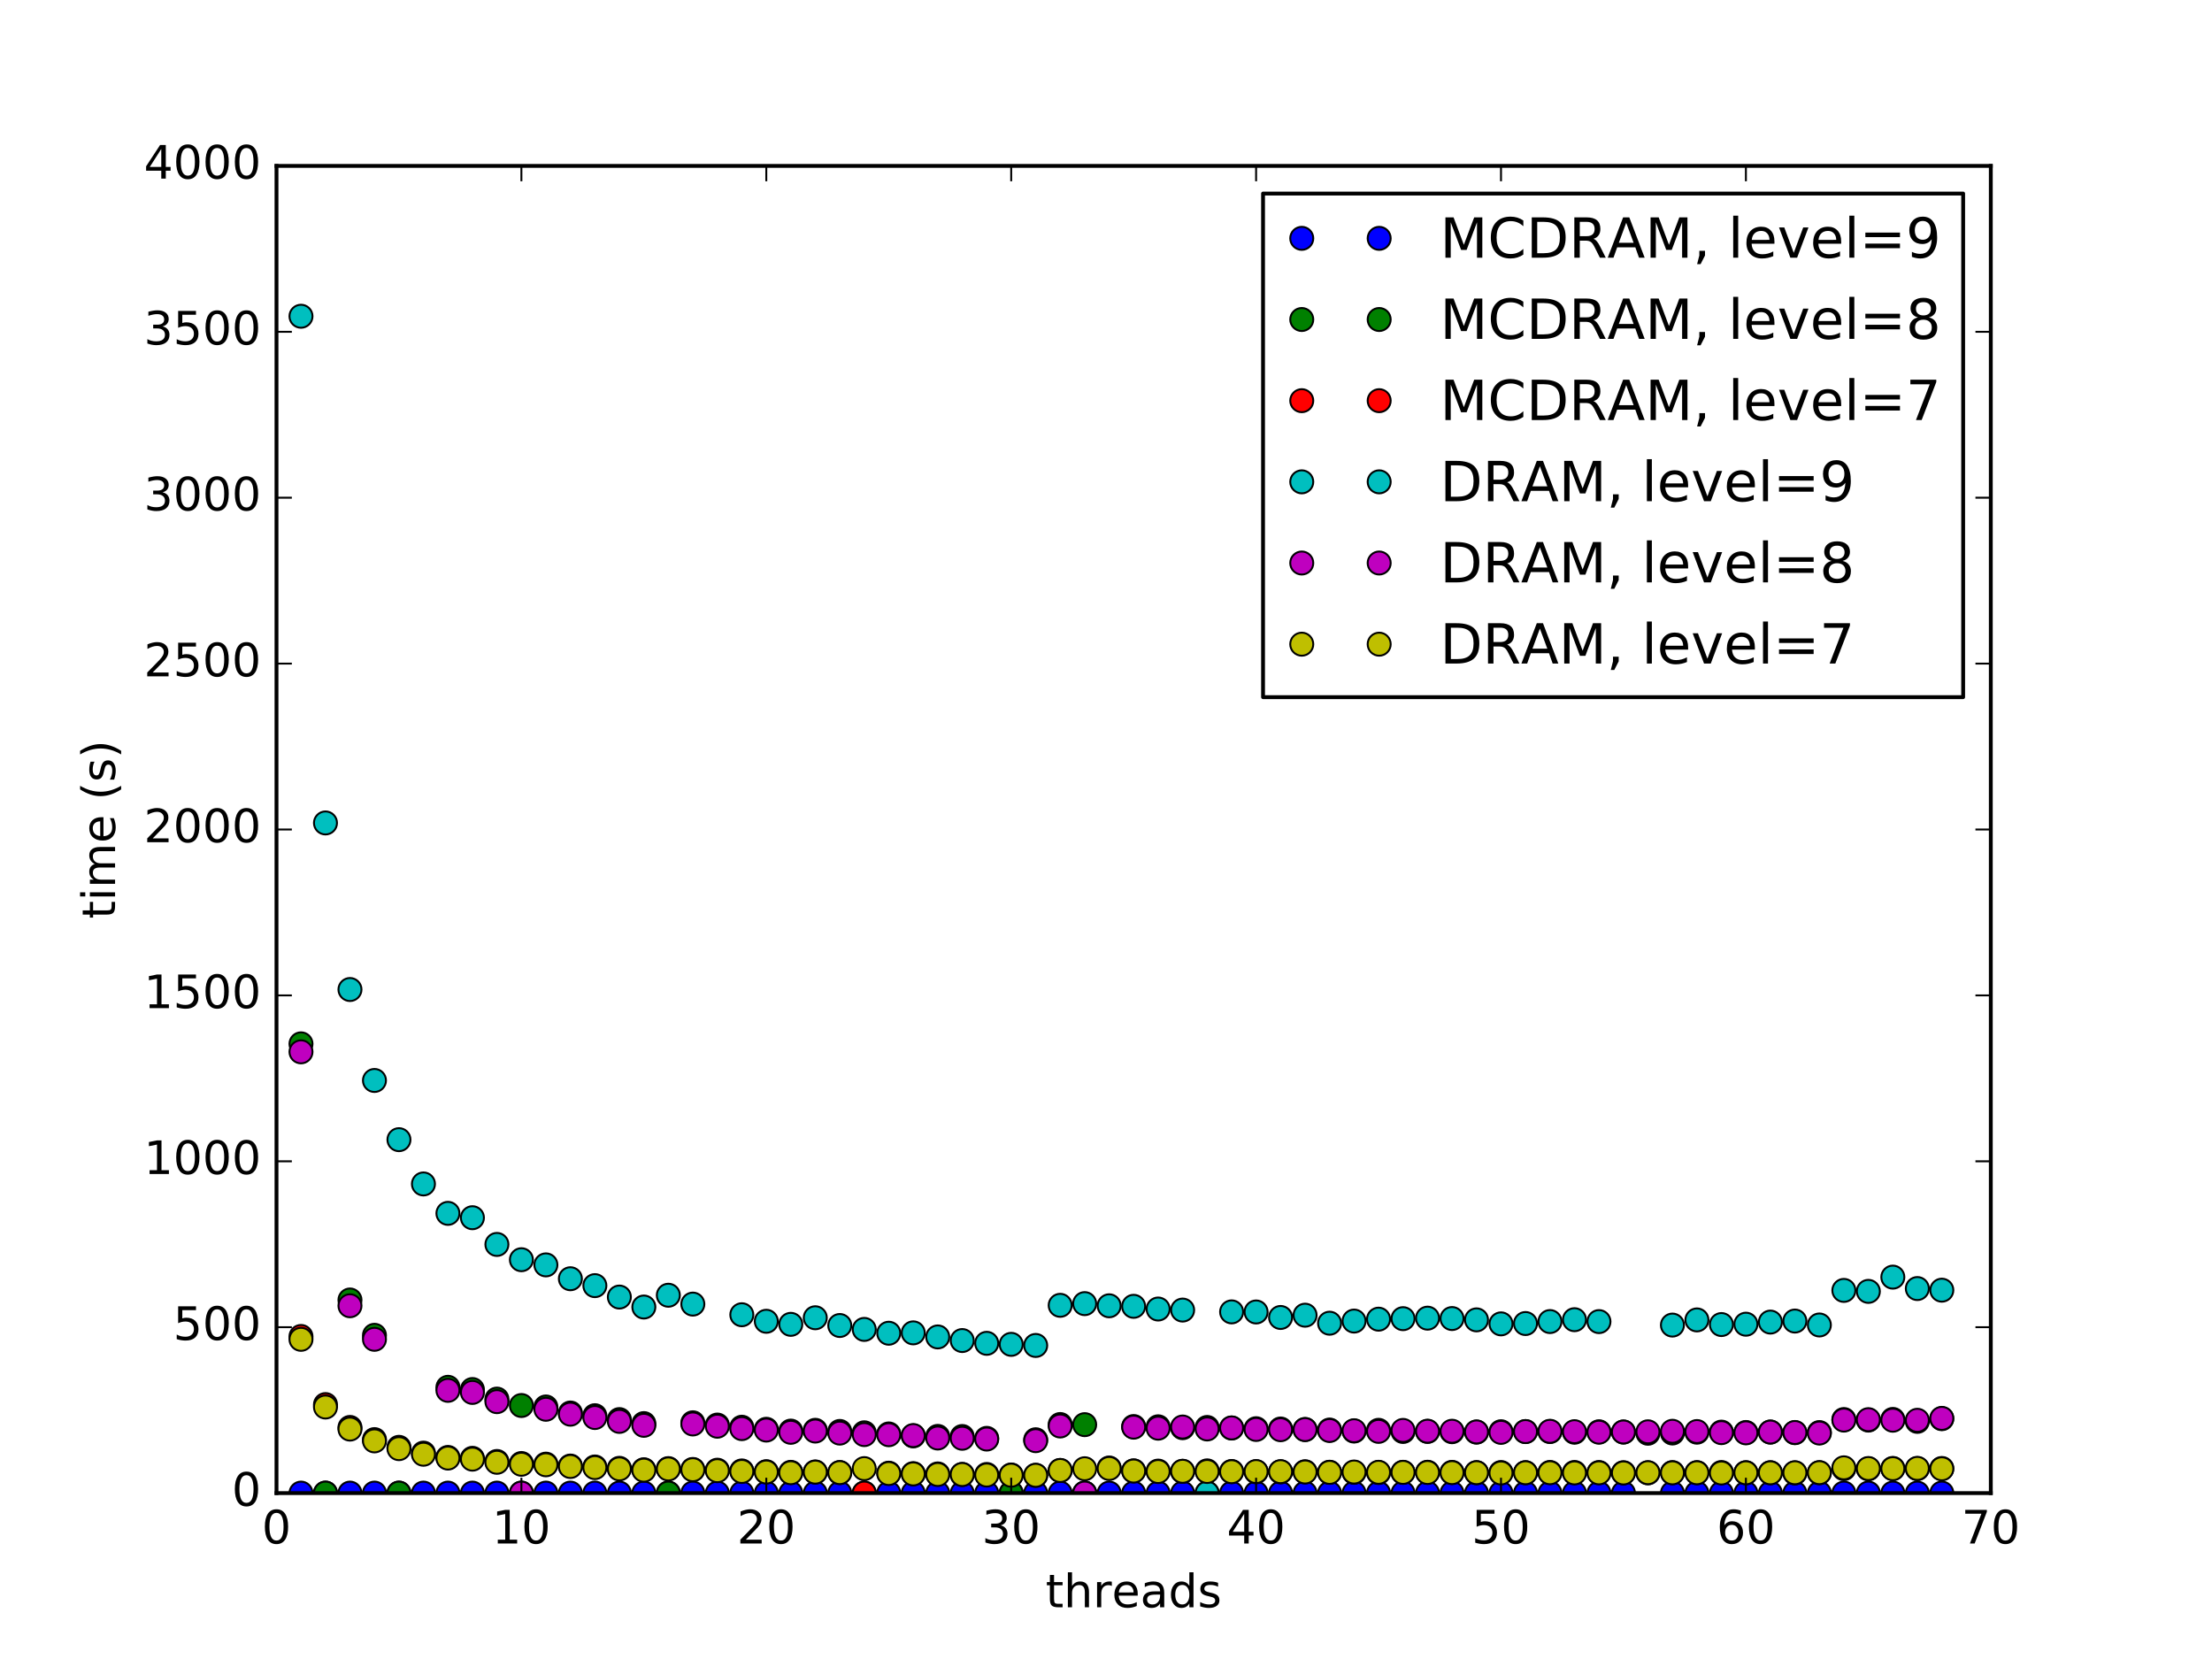 <?xml version="1.0" encoding="utf-8" standalone="no"?>
<!DOCTYPE svg PUBLIC "-//W3C//DTD SVG 1.1//EN"
  "http://www.w3.org/Graphics/SVG/1.1/DTD/svg11.dtd">
<!-- Created with matplotlib (http://matplotlib.org/) -->
<svg height="432pt" version="1.1" viewBox="0 0 576 432" width="576pt" xmlns="http://www.w3.org/2000/svg" xmlns:xlink="http://www.w3.org/1999/xlink">
 <defs>
  <style type="text/css">
*{stroke-linecap:butt;stroke-linejoin:round;stroke-miterlimit:100000;}
  </style>
 </defs>
 <g id="figure_1">
  <g id="patch_1">
   <path d="M 0 432 
L 576 432 
L 576 0 
L 0 0 
z
" style="fill:#ffffff;"/>
  </g>
  <g id="axes_1">
   <g id="patch_2">
    <path d="M 72 388.8 
L 518.4 388.8 
L 518.4 43.2 
L 72 43.2 
z
" style="fill:#ffffff;"/>
   </g>
   <g id="line2d_1">
    <defs>
     <path d="M 0 3 
C 0.796 3 1.559 2.684 2.121 2.121 
C 2.684 1.559 3 0.796 3 0 
C 3 -0.796 2.684 -1.559 2.121 -2.121 
C 1.559 -2.684 0.796 -3 0 -3 
C -0.796 -3 -1.559 -2.684 -2.121 -2.121 
C -2.684 -1.559 -3 -0.796 -3 0 
C -3 0.796 -2.684 1.559 -2.121 2.121 
C -1.559 2.684 -0.796 3 0 3 
z
" id="m640a10a70d" style="stroke:#000000;stroke-width:0.5;"/>
    </defs>
    <g clip-path="url(#p30f9de57ae)">
     <use style="fill:#0000ff;stroke:#000000;stroke-width:0.5;" x="78.377" xlink:href="#m640a10a70d" y="388.8"/>
     <use style="fill:#0000ff;stroke:#000000;stroke-width:0.5;" x="84.754" xlink:href="#m640a10a70d" y="388.8"/>
     <use style="fill:#0000ff;stroke:#000000;stroke-width:0.5;" x="91.131" xlink:href="#m640a10a70d" y="388.8"/>
     <use style="fill:#0000ff;stroke:#000000;stroke-width:0.5;" x="97.509" xlink:href="#m640a10a70d" y="388.8"/>
     <use style="fill:#0000ff;stroke:#000000;stroke-width:0.5;" x="103.886" xlink:href="#m640a10a70d" y="388.8"/>
     <use style="fill:#0000ff;stroke:#000000;stroke-width:0.5;" x="110.263" xlink:href="#m640a10a70d" y="388.8"/>
     <use style="fill:#0000ff;stroke:#000000;stroke-width:0.5;" x="116.64" xlink:href="#m640a10a70d" y="388.8"/>
     <use style="fill:#0000ff;stroke:#000000;stroke-width:0.5;" x="123.017" xlink:href="#m640a10a70d" y="388.8"/>
     <use style="fill:#0000ff;stroke:#000000;stroke-width:0.5;" x="129.394" xlink:href="#m640a10a70d" y="388.8"/>
     <use style="fill:#0000ff;stroke:#000000;stroke-width:0.5;" x="135.771" xlink:href="#m640a10a70d" y="388.8"/>
     <use style="fill:#0000ff;stroke:#000000;stroke-width:0.5;" x="142.149" xlink:href="#m640a10a70d" y="388.8"/>
     <use style="fill:#0000ff;stroke:#000000;stroke-width:0.5;" x="148.526" xlink:href="#m640a10a70d" y="388.8"/>
     <use style="fill:#0000ff;stroke:#000000;stroke-width:0.5;" x="154.903" xlink:href="#m640a10a70d" y="388.8"/>
     <use style="fill:#0000ff;stroke:#000000;stroke-width:0.5;" x="161.28" xlink:href="#m640a10a70d" y="388.8"/>
     <use style="fill:#0000ff;stroke:#000000;stroke-width:0.5;" x="167.657" xlink:href="#m640a10a70d" y="388.8"/>
     <use style="fill:#0000ff;stroke:#000000;stroke-width:0.5;" x="174.034" xlink:href="#m640a10a70d" y="388.8"/>
     <use style="fill:#0000ff;stroke:#000000;stroke-width:0.5;" x="180.411" xlink:href="#m640a10a70d" y="388.8"/>
     <use style="fill:#0000ff;stroke:#000000;stroke-width:0.5;" x="186.789" xlink:href="#m640a10a70d" y="388.8"/>
     <use style="fill:#0000ff;stroke:#000000;stroke-width:0.5;" x="193.166" xlink:href="#m640a10a70d" y="388.8"/>
     <use style="fill:#0000ff;stroke:#000000;stroke-width:0.5;" x="199.543" xlink:href="#m640a10a70d" y="388.8"/>
     <use style="fill:#0000ff;stroke:#000000;stroke-width:0.5;" x="205.92" xlink:href="#m640a10a70d" y="388.8"/>
     <use style="fill:#0000ff;stroke:#000000;stroke-width:0.5;" x="212.297" xlink:href="#m640a10a70d" y="388.8"/>
     <use style="fill:#0000ff;stroke:#000000;stroke-width:0.5;" x="218.674" xlink:href="#m640a10a70d" y="388.8"/>
     <use style="fill:#0000ff;stroke:#000000;stroke-width:0.5;" x="225.051" xlink:href="#m640a10a70d" y="388.8"/>
     <use style="fill:#0000ff;stroke:#000000;stroke-width:0.5;" x="231.429" xlink:href="#m640a10a70d" y="388.8"/>
     <use style="fill:#0000ff;stroke:#000000;stroke-width:0.5;" x="237.806" xlink:href="#m640a10a70d" y="388.8"/>
     <use style="fill:#0000ff;stroke:#000000;stroke-width:0.5;" x="244.183" xlink:href="#m640a10a70d" y="388.8"/>
     <use style="fill:#0000ff;stroke:#000000;stroke-width:0.5;" x="250.56" xlink:href="#m640a10a70d" y="388.8"/>
     <use style="fill:#0000ff;stroke:#000000;stroke-width:0.5;" x="256.937" xlink:href="#m640a10a70d" y="388.8"/>
     <use style="fill:#0000ff;stroke:#000000;stroke-width:0.5;" x="263.314" xlink:href="#m640a10a70d" y="388.8"/>
     <use style="fill:#0000ff;stroke:#000000;stroke-width:0.5;" x="269.691" xlink:href="#m640a10a70d" y="388.8"/>
     <use style="fill:#0000ff;stroke:#000000;stroke-width:0.5;" x="276.069" xlink:href="#m640a10a70d" y="388.8"/>
     <use style="fill:#0000ff;stroke:#000000;stroke-width:0.5;" x="282.446" xlink:href="#m640a10a70d" y="388.8"/>
     <use style="fill:#0000ff;stroke:#000000;stroke-width:0.5;" x="288.823" xlink:href="#m640a10a70d" y="388.8"/>
     <use style="fill:#0000ff;stroke:#000000;stroke-width:0.5;" x="295.2" xlink:href="#m640a10a70d" y="388.8"/>
     <use style="fill:#0000ff;stroke:#000000;stroke-width:0.5;" x="301.577" xlink:href="#m640a10a70d" y="388.8"/>
     <use style="fill:#0000ff;stroke:#000000;stroke-width:0.5;" x="307.954" xlink:href="#m640a10a70d" y="388.8"/>
     <use style="fill:#0000ff;stroke:#000000;stroke-width:0.5;" x="314.331" xlink:href="#m640a10a70d" y="388.8"/>
     <use style="fill:#0000ff;stroke:#000000;stroke-width:0.5;" x="320.709" xlink:href="#m640a10a70d" y="388.8"/>
     <use style="fill:#0000ff;stroke:#000000;stroke-width:0.5;" x="327.086" xlink:href="#m640a10a70d" y="388.8"/>
     <use style="fill:#0000ff;stroke:#000000;stroke-width:0.5;" x="333.463" xlink:href="#m640a10a70d" y="388.8"/>
     <use style="fill:#0000ff;stroke:#000000;stroke-width:0.5;" x="339.84" xlink:href="#m640a10a70d" y="388.8"/>
     <use style="fill:#0000ff;stroke:#000000;stroke-width:0.5;" x="346.217" xlink:href="#m640a10a70d" y="388.8"/>
     <use style="fill:#0000ff;stroke:#000000;stroke-width:0.5;" x="352.594" xlink:href="#m640a10a70d" y="388.8"/>
     <use style="fill:#0000ff;stroke:#000000;stroke-width:0.5;" x="358.971" xlink:href="#m640a10a70d" y="388.8"/>
     <use style="fill:#0000ff;stroke:#000000;stroke-width:0.5;" x="365.349" xlink:href="#m640a10a70d" y="388.8"/>
     <use style="fill:#0000ff;stroke:#000000;stroke-width:0.5;" x="371.726" xlink:href="#m640a10a70d" y="388.8"/>
     <use style="fill:#0000ff;stroke:#000000;stroke-width:0.5;" x="378.103" xlink:href="#m640a10a70d" y="388.8"/>
     <use style="fill:#0000ff;stroke:#000000;stroke-width:0.5;" x="384.48" xlink:href="#m640a10a70d" y="388.8"/>
     <use style="fill:#0000ff;stroke:#000000;stroke-width:0.5;" x="390.857" xlink:href="#m640a10a70d" y="388.8"/>
     <use style="fill:#0000ff;stroke:#000000;stroke-width:0.5;" x="397.234" xlink:href="#m640a10a70d" y="388.8"/>
     <use style="fill:#0000ff;stroke:#000000;stroke-width:0.5;" x="403.611" xlink:href="#m640a10a70d" y="388.8"/>
     <use style="fill:#0000ff;stroke:#000000;stroke-width:0.5;" x="409.989" xlink:href="#m640a10a70d" y="388.8"/>
     <use style="fill:#0000ff;stroke:#000000;stroke-width:0.5;" x="416.366" xlink:href="#m640a10a70d" y="388.8"/>
     <use style="fill:#0000ff;stroke:#000000;stroke-width:0.5;" x="422.743" xlink:href="#m640a10a70d" y="388.8"/>
     <use style="fill:#0000ff;stroke:#000000;stroke-width:0.5;" x="435.497" xlink:href="#m640a10a70d" y="388.8"/>
     <use style="fill:#0000ff;stroke:#000000;stroke-width:0.5;" x="441.874" xlink:href="#m640a10a70d" y="388.8"/>
     <use style="fill:#0000ff;stroke:#000000;stroke-width:0.5;" x="448.251" xlink:href="#m640a10a70d" y="388.8"/>
     <use style="fill:#0000ff;stroke:#000000;stroke-width:0.5;" x="454.629" xlink:href="#m640a10a70d" y="388.8"/>
     <use style="fill:#0000ff;stroke:#000000;stroke-width:0.5;" x="461.006" xlink:href="#m640a10a70d" y="388.8"/>
     <use style="fill:#0000ff;stroke:#000000;stroke-width:0.5;" x="467.383" xlink:href="#m640a10a70d" y="388.8"/>
     <use style="fill:#0000ff;stroke:#000000;stroke-width:0.5;" x="473.76" xlink:href="#m640a10a70d" y="388.8"/>
     <use style="fill:#0000ff;stroke:#000000;stroke-width:0.5;" x="480.137" xlink:href="#m640a10a70d" y="388.8"/>
     <use style="fill:#0000ff;stroke:#000000;stroke-width:0.5;" x="486.514" xlink:href="#m640a10a70d" y="388.8"/>
     <use style="fill:#0000ff;stroke:#000000;stroke-width:0.5;" x="492.891" xlink:href="#m640a10a70d" y="388.8"/>
     <use style="fill:#0000ff;stroke:#000000;stroke-width:0.5;" x="499.269" xlink:href="#m640a10a70d" y="388.8"/>
     <use style="fill:#0000ff;stroke:#000000;stroke-width:0.5;" x="505.646" xlink:href="#m640a10a70d" y="388.8"/>
    </g>
   </g>
   <g id="line2d_2">
    <defs>
     <path d="M 0 3 
C 0.796 3 1.559 2.684 2.121 2.121 
C 2.684 1.559 3 0.796 3 0 
C 3 -0.796 2.684 -1.559 2.121 -2.121 
C 1.559 -2.684 0.796 -3 0 -3 
C -0.796 -3 -1.559 -2.684 -2.121 -2.121 
C -2.684 -1.559 -3 -0.796 -3 0 
C -3 0.796 -2.684 1.559 -2.121 2.121 
C -1.559 2.684 -0.796 3 0 3 
z
" id="m312b40713a" style="stroke:#000000;stroke-width:0.5;"/>
    </defs>
    <g clip-path="url(#p30f9de57ae)">
     <use style="fill:#008000;stroke:#000000;stroke-width:0.5;" x="78.377" xlink:href="#m312b40713a" y="271.814"/>
     <use style="fill:#008000;stroke:#000000;stroke-width:0.5;" x="84.754" xlink:href="#m312b40713a" y="388.8"/>
     <use style="fill:#008000;stroke:#000000;stroke-width:0.5;" x="91.131" xlink:href="#m312b40713a" y="338.513"/>
     <use style="fill:#008000;stroke:#000000;stroke-width:0.5;" x="97.509" xlink:href="#m312b40713a" y="347.712"/>
     <use style="fill:#008000;stroke:#000000;stroke-width:0.5;" x="103.886" xlink:href="#m312b40713a" y="388.8"/>
     <use style="fill:#008000;stroke:#000000;stroke-width:0.5;" x="116.64" xlink:href="#m312b40713a" y="361.249"/>
     <use style="fill:#008000;stroke:#000000;stroke-width:0.5;" x="123.017" xlink:href="#m312b40713a" y="361.831"/>
     <use style="fill:#008000;stroke:#000000;stroke-width:0.5;" x="129.394" xlink:href="#m312b40713a" y="364.325"/>
     <use style="fill:#008000;stroke:#000000;stroke-width:0.5;" x="135.771" xlink:href="#m312b40713a" y="365.992"/>
     <use style="fill:#008000;stroke:#000000;stroke-width:0.5;" x="142.149" xlink:href="#m312b40713a" y="366.373"/>
     <use style="fill:#008000;stroke:#000000;stroke-width:0.5;" x="148.526" xlink:href="#m312b40713a" y="367.943"/>
     <use style="fill:#008000;stroke:#000000;stroke-width:0.5;" x="154.903" xlink:href="#m312b40713a" y="368.647"/>
     <use style="fill:#008000;stroke:#000000;stroke-width:0.5;" x="161.28" xlink:href="#m312b40713a" y="369.66"/>
     <use style="fill:#008000;stroke:#000000;stroke-width:0.5;" x="167.657" xlink:href="#m312b40713a" y="370.7"/>
     <use style="fill:#008000;stroke:#000000;stroke-width:0.5;" x="174.034" xlink:href="#m312b40713a" y="388.8"/>
     <use style="fill:#008000;stroke:#000000;stroke-width:0.5;" x="180.411" xlink:href="#m312b40713a" y="370.489"/>
     <use style="fill:#008000;stroke:#000000;stroke-width:0.5;" x="186.789" xlink:href="#m312b40713a" y="371.081"/>
     <use style="fill:#008000;stroke:#000000;stroke-width:0.5;" x="193.166" xlink:href="#m312b40713a" y="371.646"/>
     <use style="fill:#008000;stroke:#000000;stroke-width:0.5;" x="199.543" xlink:href="#m312b40713a" y="372.184"/>
     <use style="fill:#008000;stroke:#000000;stroke-width:0.5;" x="205.92" xlink:href="#m312b40713a" y="372.655"/>
     <use style="fill:#008000;stroke:#000000;stroke-width:0.5;" x="212.297" xlink:href="#m312b40713a" y="372.451"/>
     <use style="fill:#008000;stroke:#000000;stroke-width:0.5;" x="218.674" xlink:href="#m312b40713a" y="372.742"/>
     <use style="fill:#008000;stroke:#000000;stroke-width:0.5;" x="225.051" xlink:href="#m312b40713a" y="373.099"/>
     <use style="fill:#008000;stroke:#000000;stroke-width:0.5;" x="231.429" xlink:href="#m312b40713a" y="373.393"/>
     <use style="fill:#008000;stroke:#000000;stroke-width:0.5;" x="237.806" xlink:href="#m312b40713a" y="373.9"/>
     <use style="fill:#008000;stroke:#000000;stroke-width:0.5;" x="244.183" xlink:href="#m312b40713a" y="374.036"/>
     <use style="fill:#008000;stroke:#000000;stroke-width:0.5;" x="250.56" xlink:href="#m312b40713a" y="374.066"/>
     <use style="fill:#008000;stroke:#000000;stroke-width:0.5;" x="256.937" xlink:href="#m312b40713a" y="374.548"/>
     <use style="fill:#008000;stroke:#000000;stroke-width:0.5;" x="263.314" xlink:href="#m312b40713a" y="388.8"/>
     <use style="fill:#008000;stroke:#000000;stroke-width:0.5;" x="269.691" xlink:href="#m312b40713a" y="374.905"/>
     <use style="fill:#008000;stroke:#000000;stroke-width:0.5;" x="276.069" xlink:href="#m312b40713a" y="370.941"/>
     <use style="fill:#008000;stroke:#000000;stroke-width:0.5;" x="282.446" xlink:href="#m312b40713a" y="370.977"/>
     <use style="fill:#008000;stroke:#000000;stroke-width:0.5;" x="295.2" xlink:href="#m312b40713a" y="371.467"/>
     <use style="fill:#008000;stroke:#000000;stroke-width:0.5;" x="301.577" xlink:href="#m312b40713a" y="371.536"/>
     <use style="fill:#008000;stroke:#000000;stroke-width:0.5;" x="307.954" xlink:href="#m312b40713a" y="371.77"/>
     <use style="fill:#008000;stroke:#000000;stroke-width:0.5;" x="314.331" xlink:href="#m312b40713a" y="371.707"/>
     <use style="fill:#008000;stroke:#000000;stroke-width:0.5;" x="320.709" xlink:href="#m312b40713a" y="371.852"/>
     <use style="fill:#008000;stroke:#000000;stroke-width:0.5;" x="327.086" xlink:href="#m312b40713a" y="372.033"/>
     <use style="fill:#008000;stroke:#000000;stroke-width:0.5;" x="333.463" xlink:href="#m312b40713a" y="372.108"/>
     <use style="fill:#008000;stroke:#000000;stroke-width:0.5;" x="339.84" xlink:href="#m312b40713a" y="372.234"/>
     <use style="fill:#008000;stroke:#000000;stroke-width:0.5;" x="346.217" xlink:href="#m312b40713a" y="372.383"/>
     <use style="fill:#008000;stroke:#000000;stroke-width:0.5;" x="352.594" xlink:href="#m312b40713a" y="372.641"/>
     <use style="fill:#008000;stroke:#000000;stroke-width:0.5;" x="358.971" xlink:href="#m312b40713a" y="372.454"/>
     <use style="fill:#008000;stroke:#000000;stroke-width:0.5;" x="365.349" xlink:href="#m312b40713a" y="372.754"/>
     <use style="fill:#008000;stroke:#000000;stroke-width:0.5;" x="371.726" xlink:href="#m312b40713a" y="372.737"/>
     <use style="fill:#008000;stroke:#000000;stroke-width:0.5;" x="378.103" xlink:href="#m312b40713a" y="372.812"/>
     <use style="fill:#008000;stroke:#000000;stroke-width:0.5;" x="384.48" xlink:href="#m312b40713a" y="372.916"/>
     <use style="fill:#008000;stroke:#000000;stroke-width:0.5;" x="390.857" xlink:href="#m312b40713a" y="372.821"/>
     <use style="fill:#008000;stroke:#000000;stroke-width:0.5;" x="397.234" xlink:href="#m312b40713a" y="372.773"/>
     <use style="fill:#008000;stroke:#000000;stroke-width:0.5;" x="403.611" xlink:href="#m312b40713a" y="372.772"/>
     <use style="fill:#008000;stroke:#000000;stroke-width:0.5;" x="409.989" xlink:href="#m312b40713a" y="372.946"/>
     <use style="fill:#008000;stroke:#000000;stroke-width:0.5;" x="416.366" xlink:href="#m312b40713a" y="372.834"/>
     <use style="fill:#008000;stroke:#000000;stroke-width:0.5;" x="422.743" xlink:href="#m312b40713a" y="372.903"/>
     <use style="fill:#008000;stroke:#000000;stroke-width:0.5;" x="429.12" xlink:href="#m312b40713a" y="373.215"/>
     <use style="fill:#008000;stroke:#000000;stroke-width:0.5;" x="435.497" xlink:href="#m312b40713a" y="373.15"/>
     <use style="fill:#008000;stroke:#000000;stroke-width:0.5;" x="441.874" xlink:href="#m312b40713a" y="372.935"/>
     <use style="fill:#008000;stroke:#000000;stroke-width:0.5;" x="448.251" xlink:href="#m312b40713a" y="372.925"/>
     <use style="fill:#008000;stroke:#000000;stroke-width:0.5;" x="454.629" xlink:href="#m312b40713a" y="373.02"/>
     <use style="fill:#008000;stroke:#000000;stroke-width:0.5;" x="461.006" xlink:href="#m312b40713a" y="372.899"/>
     <use style="fill:#008000;stroke:#000000;stroke-width:0.5;" x="467.383" xlink:href="#m312b40713a" y="373.064"/>
     <use style="fill:#008000;stroke:#000000;stroke-width:0.5;" x="473.76" xlink:href="#m312b40713a" y="373.036"/>
     <use style="fill:#008000;stroke:#000000;stroke-width:0.5;" x="480.137" xlink:href="#m312b40713a" y="369.644"/>
     <use style="fill:#008000;stroke:#000000;stroke-width:0.5;" x="486.514" xlink:href="#m312b40713a" y="369.791"/>
     <use style="fill:#008000;stroke:#000000;stroke-width:0.5;" x="492.891" xlink:href="#m312b40713a" y="369.613"/>
     <use style="fill:#008000;stroke:#000000;stroke-width:0.5;" x="499.269" xlink:href="#m312b40713a" y="370.119"/>
     <use style="fill:#008000;stroke:#000000;stroke-width:0.5;" x="505.646" xlink:href="#m312b40713a" y="369.418"/>
    </g>
   </g>
   <g id="line2d_3">
    <defs>
     <path d="M 0 3 
C 0.796 3 1.559 2.684 2.121 2.121 
C 2.684 1.559 3 0.796 3 0 
C 3 -0.796 2.684 -1.559 2.121 -2.121 
C 1.559 -2.684 0.796 -3 0 -3 
C -0.796 -3 -1.559 -2.684 -2.121 -2.121 
C -2.684 -1.559 -3 -0.796 -3 0 
C -3 0.796 -2.684 1.559 -2.121 2.121 
C -1.559 2.684 -0.796 3 0 3 
z
" id="m14fc7fa835" style="stroke:#000000;stroke-width:0.5;"/>
    </defs>
    <g clip-path="url(#p30f9de57ae)">
     <use style="fill:#ff0000;stroke:#000000;stroke-width:0.5;" x="78.377" xlink:href="#m14fc7fa835" y="348.015"/>
     <use style="fill:#ff0000;stroke:#000000;stroke-width:0.5;" x="84.754" xlink:href="#m14fc7fa835" y="365.749"/>
     <use style="fill:#ff0000;stroke:#000000;stroke-width:0.5;" x="91.131" xlink:href="#m14fc7fa835" y="371.699"/>
     <use style="fill:#ff0000;stroke:#000000;stroke-width:0.5;" x="97.509" xlink:href="#m14fc7fa835" y="374.868"/>
     <use style="fill:#ff0000;stroke:#000000;stroke-width:0.5;" x="103.886" xlink:href="#m14fc7fa835" y="376.881"/>
     <use style="fill:#ff0000;stroke:#000000;stroke-width:0.5;" x="110.263" xlink:href="#m14fc7fa835" y="378.393"/>
     <use style="fill:#ff0000;stroke:#000000;stroke-width:0.5;" x="116.64" xlink:href="#m14fc7fa835" y="379.511"/>
     <use style="fill:#ff0000;stroke:#000000;stroke-width:0.5;" x="123.017" xlink:href="#m14fc7fa835" y="379.743"/>
     <use style="fill:#ff0000;stroke:#000000;stroke-width:0.5;" x="129.394" xlink:href="#m14fc7fa835" y="380.565"/>
     <use style="fill:#ff0000;stroke:#000000;stroke-width:0.5;" x="135.771" xlink:href="#m14fc7fa835" y="381.091"/>
     <use style="fill:#ff0000;stroke:#000000;stroke-width:0.5;" x="142.149" xlink:href="#m14fc7fa835" y="381.257"/>
     <use style="fill:#ff0000;stroke:#000000;stroke-width:0.5;" x="148.526" xlink:href="#m14fc7fa835" y="381.753"/>
     <use style="fill:#ff0000;stroke:#000000;stroke-width:0.5;" x="154.903" xlink:href="#m14fc7fa835" y="381.996"/>
     <use style="fill:#ff0000;stroke:#000000;stroke-width:0.5;" x="161.28" xlink:href="#m14fc7fa835" y="382.352"/>
     <use style="fill:#ff0000;stroke:#000000;stroke-width:0.5;" x="167.657" xlink:href="#m14fc7fa835" y="382.722"/>
     <use style="fill:#ff0000;stroke:#000000;stroke-width:0.5;" x="174.034" xlink:href="#m14fc7fa835" y="382.423"/>
     <use style="fill:#ff0000;stroke:#000000;stroke-width:0.5;" x="180.411" xlink:href="#m14fc7fa835" y="382.644"/>
     <use style="fill:#ff0000;stroke:#000000;stroke-width:0.5;" x="186.789" xlink:href="#m14fc7fa835" y="382.839"/>
     <use style="fill:#ff0000;stroke:#000000;stroke-width:0.5;" x="193.166" xlink:href="#m14fc7fa835" y="383.028"/>
     <use style="fill:#ff0000;stroke:#000000;stroke-width:0.5;" x="199.543" xlink:href="#m14fc7fa835" y="383.223"/>
     <use style="fill:#ff0000;stroke:#000000;stroke-width:0.5;" x="205.92" xlink:href="#m14fc7fa835" y="383.393"/>
     <use style="fill:#ff0000;stroke:#000000;stroke-width:0.5;" x="212.297" xlink:href="#m14fc7fa835" y="383.294"/>
     <use style="fill:#ff0000;stroke:#000000;stroke-width:0.5;" x="218.674" xlink:href="#m14fc7fa835" y="383.444"/>
     <use style="fill:#ff0000;stroke:#000000;stroke-width:0.5;" x="225.051" xlink:href="#m14fc7fa835" y="388.8"/>
     <use style="fill:#ff0000;stroke:#000000;stroke-width:0.5;" x="231.429" xlink:href="#m14fc7fa835" y="383.613"/>
     <use style="fill:#ff0000;stroke:#000000;stroke-width:0.5;" x="237.806" xlink:href="#m14fc7fa835" y="383.736"/>
     <use style="fill:#ff0000;stroke:#000000;stroke-width:0.5;" x="244.183" xlink:href="#m14fc7fa835" y="383.806"/>
     <use style="fill:#ff0000;stroke:#000000;stroke-width:0.5;" x="250.56" xlink:href="#m14fc7fa835" y="383.938"/>
     <use style="fill:#ff0000;stroke:#000000;stroke-width:0.5;" x="256.937" xlink:href="#m14fc7fa835" y="383.946"/>
     <use style="fill:#ff0000;stroke:#000000;stroke-width:0.5;" x="263.314" xlink:href="#m14fc7fa835" y="384.084"/>
     <use style="fill:#ff0000;stroke:#000000;stroke-width:0.5;" x="269.691" xlink:href="#m14fc7fa835" y="384.175"/>
     <use style="fill:#ff0000;stroke:#000000;stroke-width:0.5;" x="276.069" xlink:href="#m14fc7fa835" y="382.897"/>
     <use style="fill:#ff0000;stroke:#000000;stroke-width:0.5;" x="282.446" xlink:href="#m14fc7fa835" y="388.8"/>
     <use style="fill:#ff0000;stroke:#000000;stroke-width:0.5;" x="288.823" xlink:href="#m14fc7fa835" y="382.267"/>
     <use style="fill:#ff0000;stroke:#000000;stroke-width:0.5;" x="295.2" xlink:href="#m14fc7fa835" y="383.004"/>
     <use style="fill:#ff0000;stroke:#000000;stroke-width:0.5;" x="301.577" xlink:href="#m14fc7fa835" y="383.072"/>
     <use style="fill:#ff0000;stroke:#000000;stroke-width:0.5;" x="307.954" xlink:href="#m14fc7fa835" y="383.132"/>
     <use style="fill:#ff0000;stroke:#000000;stroke-width:0.5;" x="314.331" xlink:href="#m14fc7fa835" y="383.01"/>
     <use style="fill:#ff0000;stroke:#000000;stroke-width:0.5;" x="320.709" xlink:href="#m14fc7fa835" y="383.174"/>
     <use style="fill:#ff0000;stroke:#000000;stroke-width:0.5;" x="327.086" xlink:href="#m14fc7fa835" y="383.238"/>
     <use style="fill:#ff0000;stroke:#000000;stroke-width:0.5;" x="333.463" xlink:href="#m14fc7fa835" y="383.262"/>
     <use style="fill:#ff0000;stroke:#000000;stroke-width:0.5;" x="339.84" xlink:href="#m14fc7fa835" y="383.242"/>
     <use style="fill:#ff0000;stroke:#000000;stroke-width:0.5;" x="346.217" xlink:href="#m14fc7fa835" y="383.367"/>
     <use style="fill:#ff0000;stroke:#000000;stroke-width:0.5;" x="352.594" xlink:href="#m14fc7fa835" y="383.385"/>
     <use style="fill:#ff0000;stroke:#000000;stroke-width:0.5;" x="358.971" xlink:href="#m14fc7fa835" y="383.433"/>
     <use style="fill:#ff0000;stroke:#000000;stroke-width:0.5;" x="365.349" xlink:href="#m14fc7fa835" y="383.382"/>
     <use style="fill:#ff0000;stroke:#000000;stroke-width:0.5;" x="371.726" xlink:href="#m14fc7fa835" y="383.371"/>
     <use style="fill:#ff0000;stroke:#000000;stroke-width:0.5;" x="378.103" xlink:href="#m14fc7fa835" y="383.402"/>
     <use style="fill:#ff0000;stroke:#000000;stroke-width:0.5;" x="384.48" xlink:href="#m14fc7fa835" y="383.478"/>
     <use style="fill:#ff0000;stroke:#000000;stroke-width:0.5;" x="390.857" xlink:href="#m14fc7fa835" y="383.443"/>
     <use style="fill:#ff0000;stroke:#000000;stroke-width:0.5;" x="397.234" xlink:href="#m14fc7fa835" y="383.476"/>
     <use style="fill:#ff0000;stroke:#000000;stroke-width:0.5;" x="403.611" xlink:href="#m14fc7fa835" y="383.425"/>
     <use style="fill:#ff0000;stroke:#000000;stroke-width:0.5;" x="409.989" xlink:href="#m14fc7fa835" y="383.428"/>
     <use style="fill:#ff0000;stroke:#000000;stroke-width:0.5;" x="416.366" xlink:href="#m14fc7fa835" y="383.44"/>
     <use style="fill:#ff0000;stroke:#000000;stroke-width:0.5;" x="422.743" xlink:href="#m14fc7fa835" y="383.495"/>
     <use style="fill:#ff0000;stroke:#000000;stroke-width:0.5;" x="429.12" xlink:href="#m14fc7fa835" y="383.528"/>
     <use style="fill:#ff0000;stroke:#000000;stroke-width:0.5;" x="435.497" xlink:href="#m14fc7fa835" y="383.458"/>
     <use style="fill:#ff0000;stroke:#000000;stroke-width:0.5;" x="441.874" xlink:href="#m14fc7fa835" y="383.476"/>
     <use style="fill:#ff0000;stroke:#000000;stroke-width:0.5;" x="448.251" xlink:href="#m14fc7fa835" y="383.438"/>
     <use style="fill:#ff0000;stroke:#000000;stroke-width:0.5;" x="454.629" xlink:href="#m14fc7fa835" y="383.485"/>
     <use style="fill:#ff0000;stroke:#000000;stroke-width:0.5;" x="461.006" xlink:href="#m14fc7fa835" y="383.492"/>
     <use style="fill:#ff0000;stroke:#000000;stroke-width:0.5;" x="467.383" xlink:href="#m14fc7fa835" y="383.537"/>
     <use style="fill:#ff0000;stroke:#000000;stroke-width:0.5;" x="473.76" xlink:href="#m14fc7fa835" y="383.49"/>
     <use style="fill:#ff0000;stroke:#000000;stroke-width:0.5;" x="480.137" xlink:href="#m14fc7fa835" y="382.429"/>
     <use style="fill:#ff0000;stroke:#000000;stroke-width:0.5;" x="486.514" xlink:href="#m14fc7fa835" y="382.469"/>
     <use style="fill:#ff0000;stroke:#000000;stroke-width:0.5;" x="492.891" xlink:href="#m14fc7fa835" y="382.387"/>
     <use style="fill:#ff0000;stroke:#000000;stroke-width:0.5;" x="499.269" xlink:href="#m14fc7fa835" y="382.428"/>
     <use style="fill:#ff0000;stroke:#000000;stroke-width:0.5;" x="505.646" xlink:href="#m14fc7fa835" y="382.392"/>
    </g>
   </g>
   <g id="line2d_4">
    <defs>
     <path d="M 0 3 
C 0.796 3 1.559 2.684 2.121 2.121 
C 2.684 1.559 3 0.796 3 0 
C 3 -0.796 2.684 -1.559 2.121 -2.121 
C 1.559 -2.684 0.796 -3 0 -3 
C -0.796 -3 -1.559 -2.684 -2.121 -2.121 
C -2.684 -1.559 -3 -0.796 -3 0 
C -3 0.796 -2.684 1.559 -2.121 2.121 
C -1.559 2.684 -0.796 3 0 3 
z
" id="m4a5a874786" style="stroke:#000000;stroke-width:0.5;"/>
    </defs>
    <g clip-path="url(#p30f9de57ae)">
     <use style="fill:#00bfbf;stroke:#000000;stroke-width:0.5;" x="78.377" xlink:href="#m4a5a874786" y="82.351"/>
     <use style="fill:#00bfbf;stroke:#000000;stroke-width:0.5;" x="84.754" xlink:href="#m4a5a874786" y="214.293"/>
     <use style="fill:#00bfbf;stroke:#000000;stroke-width:0.5;" x="91.131" xlink:href="#m4a5a874786" y="257.668"/>
     <use style="fill:#00bfbf;stroke:#000000;stroke-width:0.5;" x="97.509" xlink:href="#m4a5a874786" y="281.351"/>
     <use style="fill:#00bfbf;stroke:#000000;stroke-width:0.5;" x="103.886" xlink:href="#m4a5a874786" y="296.768"/>
     <use style="fill:#00bfbf;stroke:#000000;stroke-width:0.5;" x="110.263" xlink:href="#m4a5a874786" y="308.297"/>
     <use style="fill:#00bfbf;stroke:#000000;stroke-width:0.5;" x="116.64" xlink:href="#m4a5a874786" y="315.956"/>
     <use style="fill:#00bfbf;stroke:#000000;stroke-width:0.5;" x="123.017" xlink:href="#m4a5a874786" y="317.09"/>
     <use style="fill:#00bfbf;stroke:#000000;stroke-width:0.5;" x="129.394" xlink:href="#m4a5a874786" y="324.047"/>
     <use style="fill:#00bfbf;stroke:#000000;stroke-width:0.5;" x="135.771" xlink:href="#m4a5a874786" y="328.027"/>
     <use style="fill:#00bfbf;stroke:#000000;stroke-width:0.5;" x="142.149" xlink:href="#m4a5a874786" y="329.372"/>
     <use style="fill:#00bfbf;stroke:#000000;stroke-width:0.5;" x="148.526" xlink:href="#m4a5a874786" y="332.981"/>
     <use style="fill:#00bfbf;stroke:#000000;stroke-width:0.5;" x="154.903" xlink:href="#m4a5a874786" y="334.777"/>
     <use style="fill:#00bfbf;stroke:#000000;stroke-width:0.5;" x="161.28" xlink:href="#m4a5a874786" y="337.751"/>
     <use style="fill:#00bfbf;stroke:#000000;stroke-width:0.5;" x="167.657" xlink:href="#m4a5a874786" y="340.348"/>
     <use style="fill:#00bfbf;stroke:#000000;stroke-width:0.5;" x="174.034" xlink:href="#m4a5a874786" y="337.276"/>
     <use style="fill:#00bfbf;stroke:#000000;stroke-width:0.5;" x="180.411" xlink:href="#m4a5a874786" y="339.584"/>
     <use style="fill:#00bfbf;stroke:#000000;stroke-width:0.5;" x="193.166" xlink:href="#m4a5a874786" y="342.357"/>
     <use style="fill:#00bfbf;stroke:#000000;stroke-width:0.5;" x="199.543" xlink:href="#m4a5a874786" y="344.059"/>
     <use style="fill:#00bfbf;stroke:#000000;stroke-width:0.5;" x="205.92" xlink:href="#m4a5a874786" y="344.857"/>
     <use style="fill:#00bfbf;stroke:#000000;stroke-width:0.5;" x="212.297" xlink:href="#m4a5a874786" y="343.141"/>
     <use style="fill:#00bfbf;stroke:#000000;stroke-width:0.5;" x="218.674" xlink:href="#m4a5a874786" y="345.158"/>
     <use style="fill:#00bfbf;stroke:#000000;stroke-width:0.5;" x="225.051" xlink:href="#m4a5a874786" y="346.176"/>
     <use style="fill:#00bfbf;stroke:#000000;stroke-width:0.5;" x="231.429" xlink:href="#m4a5a874786" y="347.169"/>
     <use style="fill:#00bfbf;stroke:#000000;stroke-width:0.5;" x="237.806" xlink:href="#m4a5a874786" y="347.074"/>
     <use style="fill:#00bfbf;stroke:#000000;stroke-width:0.5;" x="244.183" xlink:href="#m4a5a874786" y="348.134"/>
     <use style="fill:#00bfbf;stroke:#000000;stroke-width:0.5;" x="250.56" xlink:href="#m4a5a874786" y="349.074"/>
     <use style="fill:#00bfbf;stroke:#000000;stroke-width:0.5;" x="256.937" xlink:href="#m4a5a874786" y="349.799"/>
     <use style="fill:#00bfbf;stroke:#000000;stroke-width:0.5;" x="263.314" xlink:href="#m4a5a874786" y="350.067"/>
     <use style="fill:#00bfbf;stroke:#000000;stroke-width:0.5;" x="269.691" xlink:href="#m4a5a874786" y="350.354"/>
     <use style="fill:#00bfbf;stroke:#000000;stroke-width:0.5;" x="276.069" xlink:href="#m4a5a874786" y="339.904"/>
     <use style="fill:#00bfbf;stroke:#000000;stroke-width:0.5;" x="282.446" xlink:href="#m4a5a874786" y="339.462"/>
     <use style="fill:#00bfbf;stroke:#000000;stroke-width:0.5;" x="288.823" xlink:href="#m4a5a874786" y="340.024"/>
     <use style="fill:#00bfbf;stroke:#000000;stroke-width:0.5;" x="295.2" xlink:href="#m4a5a874786" y="340.165"/>
     <use style="fill:#00bfbf;stroke:#000000;stroke-width:0.5;" x="301.577" xlink:href="#m4a5a874786" y="340.868"/>
     <use style="fill:#00bfbf;stroke:#000000;stroke-width:0.5;" x="307.954" xlink:href="#m4a5a874786" y="341.14"/>
     <use style="fill:#00bfbf;stroke:#000000;stroke-width:0.5;" x="314.331" xlink:href="#m4a5a874786" y="388.8"/>
     <use style="fill:#00bfbf;stroke:#000000;stroke-width:0.5;" x="320.709" xlink:href="#m4a5a874786" y="341.612"/>
     <use style="fill:#00bfbf;stroke:#000000;stroke-width:0.5;" x="327.086" xlink:href="#m4a5a874786" y="341.634"/>
     <use style="fill:#00bfbf;stroke:#000000;stroke-width:0.5;" x="333.463" xlink:href="#m4a5a874786" y="343.065"/>
     <use style="fill:#00bfbf;stroke:#000000;stroke-width:0.5;" x="339.84" xlink:href="#m4a5a874786" y="342.473"/>
     <use style="fill:#00bfbf;stroke:#000000;stroke-width:0.5;" x="346.217" xlink:href="#m4a5a874786" y="344.56"/>
     <use style="fill:#00bfbf;stroke:#000000;stroke-width:0.5;" x="352.594" xlink:href="#m4a5a874786" y="344.004"/>
     <use style="fill:#00bfbf;stroke:#000000;stroke-width:0.5;" x="358.971" xlink:href="#m4a5a874786" y="343.508"/>
     <use style="fill:#00bfbf;stroke:#000000;stroke-width:0.5;" x="365.349" xlink:href="#m4a5a874786" y="343.377"/>
     <use style="fill:#00bfbf;stroke:#000000;stroke-width:0.5;" x="371.726" xlink:href="#m4a5a874786" y="343.245"/>
     <use style="fill:#00bfbf;stroke:#000000;stroke-width:0.5;" x="378.103" xlink:href="#m4a5a874786" y="343.346"/>
     <use style="fill:#00bfbf;stroke:#000000;stroke-width:0.5;" x="384.48" xlink:href="#m4a5a874786" y="343.69"/>
     <use style="fill:#00bfbf;stroke:#000000;stroke-width:0.5;" x="390.857" xlink:href="#m4a5a874786" y="344.734"/>
     <use style="fill:#00bfbf;stroke:#000000;stroke-width:0.5;" x="397.234" xlink:href="#m4a5a874786" y="344.643"/>
     <use style="fill:#00bfbf;stroke:#000000;stroke-width:0.5;" x="403.611" xlink:href="#m4a5a874786" y="344.131"/>
     <use style="fill:#00bfbf;stroke:#000000;stroke-width:0.5;" x="409.989" xlink:href="#m4a5a874786" y="343.647"/>
     <use style="fill:#00bfbf;stroke:#000000;stroke-width:0.5;" x="416.366" xlink:href="#m4a5a874786" y="344.142"/>
     <use style="fill:#00bfbf;stroke:#000000;stroke-width:0.5;" x="435.497" xlink:href="#m4a5a874786" y="345.048"/>
     <use style="fill:#00bfbf;stroke:#000000;stroke-width:0.5;" x="441.874" xlink:href="#m4a5a874786" y="343.703"/>
     <use style="fill:#00bfbf;stroke:#000000;stroke-width:0.5;" x="448.251" xlink:href="#m4a5a874786" y="344.911"/>
     <use style="fill:#00bfbf;stroke:#000000;stroke-width:0.5;" x="454.629" xlink:href="#m4a5a874786" y="344.819"/>
     <use style="fill:#00bfbf;stroke:#000000;stroke-width:0.5;" x="461.006" xlink:href="#m4a5a874786" y="344.269"/>
     <use style="fill:#00bfbf;stroke:#000000;stroke-width:0.5;" x="467.383" xlink:href="#m4a5a874786" y="344"/>
     <use style="fill:#00bfbf;stroke:#000000;stroke-width:0.5;" x="473.76" xlink:href="#m4a5a874786" y="345.021"/>
     <use style="fill:#00bfbf;stroke:#000000;stroke-width:0.5;" x="480.137" xlink:href="#m4a5a874786" y="336.018"/>
     <use style="fill:#00bfbf;stroke:#000000;stroke-width:0.5;" x="486.514" xlink:href="#m4a5a874786" y="336.271"/>
     <use style="fill:#00bfbf;stroke:#000000;stroke-width:0.5;" x="492.891" xlink:href="#m4a5a874786" y="332.561"/>
     <use style="fill:#00bfbf;stroke:#000000;stroke-width:0.5;" x="499.269" xlink:href="#m4a5a874786" y="335.537"/>
     <use style="fill:#00bfbf;stroke:#000000;stroke-width:0.5;" x="505.646" xlink:href="#m4a5a874786" y="335.959"/>
    </g>
   </g>
   <g id="line2d_5">
    <defs>
     <path d="M 0 3 
C 0.796 3 1.559 2.684 2.121 2.121 
C 2.684 1.559 3 0.796 3 0 
C 3 -0.796 2.684 -1.559 2.121 -2.121 
C 1.559 -2.684 0.796 -3 0 -3 
C -0.796 -3 -1.559 -2.684 -2.121 -2.121 
C -2.684 -1.559 -3 -0.796 -3 0 
C -3 0.796 -2.684 1.559 -2.121 2.121 
C -1.559 2.684 -0.796 3 0 3 
z
" id="m53100d50bf" style="stroke:#000000;stroke-width:0.5;"/>
    </defs>
    <g clip-path="url(#p30f9de57ae)">
     <use style="fill:#bf00bf;stroke:#000000;stroke-width:0.5;" x="78.377" xlink:href="#m53100d50bf" y="273.898"/>
     <use style="fill:#bf00bf;stroke:#000000;stroke-width:0.5;" x="91.131" xlink:href="#m53100d50bf" y="340.018"/>
     <use style="fill:#bf00bf;stroke:#000000;stroke-width:0.5;" x="97.509" xlink:href="#m53100d50bf" y="348.755"/>
     <use style="fill:#bf00bf;stroke:#000000;stroke-width:0.5;" x="116.64" xlink:href="#m53100d50bf" y="362.045"/>
     <use style="fill:#bf00bf;stroke:#000000;stroke-width:0.5;" x="123.017" xlink:href="#m53100d50bf" y="362.585"/>
     <use style="fill:#bf00bf;stroke:#000000;stroke-width:0.5;" x="129.394" xlink:href="#m53100d50bf" y="364.989"/>
     <use style="fill:#bf00bf;stroke:#000000;stroke-width:0.5;" x="135.771" xlink:href="#m53100d50bf" y="388.8"/>
     <use style="fill:#bf00bf;stroke:#000000;stroke-width:0.5;" x="142.149" xlink:href="#m53100d50bf" y="366.972"/>
     <use style="fill:#bf00bf;stroke:#000000;stroke-width:0.5;" x="148.526" xlink:href="#m53100d50bf" y="368.255"/>
     <use style="fill:#bf00bf;stroke:#000000;stroke-width:0.5;" x="154.903" xlink:href="#m53100d50bf" y="369.121"/>
     <use style="fill:#bf00bf;stroke:#000000;stroke-width:0.5;" x="161.28" xlink:href="#m53100d50bf" y="370.127"/>
     <use style="fill:#bf00bf;stroke:#000000;stroke-width:0.5;" x="167.657" xlink:href="#m53100d50bf" y="371.153"/>
     <use style="fill:#bf00bf;stroke:#000000;stroke-width:0.5;" x="180.411" xlink:href="#m53100d50bf" y="370.801"/>
     <use style="fill:#bf00bf;stroke:#000000;stroke-width:0.5;" x="186.789" xlink:href="#m53100d50bf" y="371.383"/>
     <use style="fill:#bf00bf;stroke:#000000;stroke-width:0.5;" x="193.166" xlink:href="#m53100d50bf" y="372.01"/>
     <use style="fill:#bf00bf;stroke:#000000;stroke-width:0.5;" x="199.543" xlink:href="#m53100d50bf" y="372.389"/>
     <use style="fill:#bf00bf;stroke:#000000;stroke-width:0.5;" x="205.92" xlink:href="#m53100d50bf" y="372.971"/>
     <use style="fill:#bf00bf;stroke:#000000;stroke-width:0.5;" x="212.297" xlink:href="#m53100d50bf" y="372.647"/>
     <use style="fill:#bf00bf;stroke:#000000;stroke-width:0.5;" x="218.674" xlink:href="#m53100d50bf" y="373.179"/>
     <use style="fill:#bf00bf;stroke:#000000;stroke-width:0.5;" x="225.051" xlink:href="#m53100d50bf" y="373.565"/>
     <use style="fill:#bf00bf;stroke:#000000;stroke-width:0.5;" x="231.429" xlink:href="#m53100d50bf" y="373.599"/>
     <use style="fill:#bf00bf;stroke:#000000;stroke-width:0.5;" x="237.806" xlink:href="#m53100d50bf" y="373.815"/>
     <use style="fill:#bf00bf;stroke:#000000;stroke-width:0.5;" x="244.183" xlink:href="#m53100d50bf" y="374.459"/>
     <use style="fill:#bf00bf;stroke:#000000;stroke-width:0.5;" x="250.56" xlink:href="#m53100d50bf" y="374.521"/>
     <use style="fill:#bf00bf;stroke:#000000;stroke-width:0.5;" x="256.937" xlink:href="#m53100d50bf" y="374.728"/>
     <use style="fill:#bf00bf;stroke:#000000;stroke-width:0.5;" x="269.691" xlink:href="#m53100d50bf" y="375.151"/>
     <use style="fill:#bf00bf;stroke:#000000;stroke-width:0.5;" x="276.069" xlink:href="#m53100d50bf" y="371.329"/>
     <use style="fill:#bf00bf;stroke:#000000;stroke-width:0.5;" x="282.446" xlink:href="#m53100d50bf" y="388.8"/>
     <use style="fill:#bf00bf;stroke:#000000;stroke-width:0.5;" x="295.2" xlink:href="#m53100d50bf" y="371.631"/>
     <use style="fill:#bf00bf;stroke:#000000;stroke-width:0.5;" x="301.577" xlink:href="#m53100d50bf" y="371.899"/>
     <use style="fill:#bf00bf;stroke:#000000;stroke-width:0.5;" x="307.954" xlink:href="#m53100d50bf" y="371.59"/>
     <use style="fill:#bf00bf;stroke:#000000;stroke-width:0.5;" x="314.331" xlink:href="#m53100d50bf" y="372.103"/>
     <use style="fill:#bf00bf;stroke:#000000;stroke-width:0.5;" x="320.709" xlink:href="#m53100d50bf" y="371.826"/>
     <use style="fill:#bf00bf;stroke:#000000;stroke-width:0.5;" x="327.086" xlink:href="#m53100d50bf" y="372.227"/>
     <use style="fill:#bf00bf;stroke:#000000;stroke-width:0.5;" x="333.463" xlink:href="#m53100d50bf" y="372.296"/>
     <use style="fill:#bf00bf;stroke:#000000;stroke-width:0.5;" x="339.84" xlink:href="#m53100d50bf" y="372.264"/>
     <use style="fill:#bf00bf;stroke:#000000;stroke-width:0.5;" x="346.217" xlink:href="#m53100d50bf" y="372.503"/>
     <use style="fill:#bf00bf;stroke:#000000;stroke-width:0.5;" x="352.594" xlink:href="#m53100d50bf" y="372.562"/>
     <use style="fill:#bf00bf;stroke:#000000;stroke-width:0.5;" x="358.971" xlink:href="#m53100d50bf" y="372.728"/>
     <use style="fill:#bf00bf;stroke:#000000;stroke-width:0.5;" x="365.349" xlink:href="#m53100d50bf" y="372.477"/>
     <use style="fill:#bf00bf;stroke:#000000;stroke-width:0.5;" x="371.726" xlink:href="#m53100d50bf" y="372.687"/>
     <use style="fill:#bf00bf;stroke:#000000;stroke-width:0.5;" x="378.103" xlink:href="#m53100d50bf" y="372.695"/>
     <use style="fill:#bf00bf;stroke:#000000;stroke-width:0.5;" x="384.48" xlink:href="#m53100d50bf" y="372.875"/>
     <use style="fill:#bf00bf;stroke:#000000;stroke-width:0.5;" x="390.857" xlink:href="#m53100d50bf" y="372.986"/>
     <use style="fill:#bf00bf;stroke:#000000;stroke-width:0.5;" x="397.234" xlink:href="#m53100d50bf" y="372.783"/>
     <use style="fill:#bf00bf;stroke:#000000;stroke-width:0.5;" x="403.611" xlink:href="#m53100d50bf" y="372.712"/>
     <use style="fill:#bf00bf;stroke:#000000;stroke-width:0.5;" x="409.989" xlink:href="#m53100d50bf" y="372.808"/>
     <use style="fill:#bf00bf;stroke:#000000;stroke-width:0.5;" x="416.366" xlink:href="#m53100d50bf" y="372.941"/>
     <use style="fill:#bf00bf;stroke:#000000;stroke-width:0.5;" x="422.743" xlink:href="#m53100d50bf" y="372.887"/>
     <use style="fill:#bf00bf;stroke:#000000;stroke-width:0.5;" x="429.12" xlink:href="#m53100d50bf" y="372.837"/>
     <use style="fill:#bf00bf;stroke:#000000;stroke-width:0.5;" x="435.497" xlink:href="#m53100d50bf" y="372.705"/>
     <use style="fill:#bf00bf;stroke:#000000;stroke-width:0.5;" x="441.874" xlink:href="#m53100d50bf" y="372.773"/>
     <use style="fill:#bf00bf;stroke:#000000;stroke-width:0.5;" x="448.251" xlink:href="#m53100d50bf" y="373.056"/>
     <use style="fill:#bf00bf;stroke:#000000;stroke-width:0.5;" x="454.629" xlink:href="#m53100d50bf" y="373.111"/>
     <use style="fill:#bf00bf;stroke:#000000;stroke-width:0.5;" x="461.006" xlink:href="#m53100d50bf" y="372.908"/>
     <use style="fill:#bf00bf;stroke:#000000;stroke-width:0.5;" x="467.383" xlink:href="#m53100d50bf" y="373.019"/>
     <use style="fill:#bf00bf;stroke:#000000;stroke-width:0.5;" x="473.76" xlink:href="#m53100d50bf" y="373.166"/>
     <use style="fill:#bf00bf;stroke:#000000;stroke-width:0.5;" x="480.137" xlink:href="#m53100d50bf" y="369.79"/>
     <use style="fill:#bf00bf;stroke:#000000;stroke-width:0.5;" x="486.514" xlink:href="#m53100d50bf" y="369.68"/>
     <use style="fill:#bf00bf;stroke:#000000;stroke-width:0.5;" x="492.891" xlink:href="#m53100d50bf" y="369.821"/>
     <use style="fill:#bf00bf;stroke:#000000;stroke-width:0.5;" x="499.269" xlink:href="#m53100d50bf" y="369.838"/>
     <use style="fill:#bf00bf;stroke:#000000;stroke-width:0.5;" x="505.646" xlink:href="#m53100d50bf" y="369.342"/>
    </g>
   </g>
   <g id="line2d_6">
    <defs>
     <path d="M 0 3 
C 0.796 3 1.559 2.684 2.121 2.121 
C 2.684 1.559 3 0.796 3 0 
C 3 -0.796 2.684 -1.559 2.121 -2.121 
C 1.559 -2.684 0.796 -3 0 -3 
C -0.796 -3 -1.559 -2.684 -2.121 -2.121 
C -2.684 -1.559 -3 -0.796 -3 0 
C -3 0.796 -2.684 1.559 -2.121 2.121 
C -1.559 2.684 -0.796 3 0 3 
z
" id="mfc0a18ddc7" style="stroke:#000000;stroke-width:0.5;"/>
    </defs>
    <g clip-path="url(#p30f9de57ae)">
     <use style="fill:#bfbf00;stroke:#000000;stroke-width:0.5;" x="78.377" xlink:href="#mfc0a18ddc7" y="348.761"/>
     <use style="fill:#bfbf00;stroke:#000000;stroke-width:0.5;" x="84.754" xlink:href="#mfc0a18ddc7" y="366.386"/>
     <use style="fill:#bfbf00;stroke:#000000;stroke-width:0.5;" x="91.131" xlink:href="#mfc0a18ddc7" y="372.135"/>
     <use style="fill:#bfbf00;stroke:#000000;stroke-width:0.5;" x="97.509" xlink:href="#mfc0a18ddc7" y="375.205"/>
     <use style="fill:#bfbf00;stroke:#000000;stroke-width:0.5;" x="103.886" xlink:href="#mfc0a18ddc7" y="377.225"/>
     <use style="fill:#bfbf00;stroke:#000000;stroke-width:0.5;" x="110.263" xlink:href="#mfc0a18ddc7" y="378.682"/>
     <use style="fill:#bfbf00;stroke:#000000;stroke-width:0.5;" x="116.64" xlink:href="#mfc0a18ddc7" y="379.68"/>
     <use style="fill:#bfbf00;stroke:#000000;stroke-width:0.5;" x="123.017" xlink:href="#mfc0a18ddc7" y="379.963"/>
     <use style="fill:#bfbf00;stroke:#000000;stroke-width:0.5;" x="129.394" xlink:href="#mfc0a18ddc7" y="380.778"/>
     <use style="fill:#bfbf00;stroke:#000000;stroke-width:0.5;" x="135.771" xlink:href="#mfc0a18ddc7" y="381.29"/>
     <use style="fill:#bfbf00;stroke:#000000;stroke-width:0.5;" x="142.149" xlink:href="#mfc0a18ddc7" y="381.427"/>
     <use style="fill:#bfbf00;stroke:#000000;stroke-width:0.5;" x="148.526" xlink:href="#mfc0a18ddc7" y="381.871"/>
     <use style="fill:#bfbf00;stroke:#000000;stroke-width:0.5;" x="154.903" xlink:href="#mfc0a18ddc7" y="382.155"/>
     <use style="fill:#bfbf00;stroke:#000000;stroke-width:0.5;" x="161.28" xlink:href="#mfc0a18ddc7" y="382.499"/>
     <use style="fill:#bfbf00;stroke:#000000;stroke-width:0.5;" x="167.657" xlink:href="#mfc0a18ddc7" y="382.828"/>
     <use style="fill:#bfbf00;stroke:#000000;stroke-width:0.5;" x="174.034" xlink:href="#mfc0a18ddc7" y="382.513"/>
     <use style="fill:#bfbf00;stroke:#000000;stroke-width:0.5;" x="180.411" xlink:href="#mfc0a18ddc7" y="382.713"/>
     <use style="fill:#bfbf00;stroke:#000000;stroke-width:0.5;" x="186.789" xlink:href="#mfc0a18ddc7" y="382.964"/>
     <use style="fill:#bfbf00;stroke:#000000;stroke-width:0.5;" x="193.166" xlink:href="#mfc0a18ddc7" y="383.159"/>
     <use style="fill:#bfbf00;stroke:#000000;stroke-width:0.5;" x="199.543" xlink:href="#mfc0a18ddc7" y="383.313"/>
     <use style="fill:#bfbf00;stroke:#000000;stroke-width:0.5;" x="205.92" xlink:href="#mfc0a18ddc7" y="383.494"/>
     <use style="fill:#bfbf00;stroke:#000000;stroke-width:0.5;" x="212.297" xlink:href="#mfc0a18ddc7" y="383.335"/>
     <use style="fill:#bfbf00;stroke:#000000;stroke-width:0.5;" x="218.674" xlink:href="#mfc0a18ddc7" y="383.462"/>
     <use style="fill:#bfbf00;stroke:#000000;stroke-width:0.5;" x="225.051" xlink:href="#mfc0a18ddc7" y="382.424"/>
     <use style="fill:#bfbf00;stroke:#000000;stroke-width:0.5;" x="231.429" xlink:href="#mfc0a18ddc7" y="383.698"/>
     <use style="fill:#bfbf00;stroke:#000000;stroke-width:0.5;" x="237.806" xlink:href="#mfc0a18ddc7" y="383.806"/>
     <use style="fill:#bfbf00;stroke:#000000;stroke-width:0.5;" x="244.183" xlink:href="#mfc0a18ddc7" y="383.945"/>
     <use style="fill:#bfbf00;stroke:#000000;stroke-width:0.5;" x="250.56" xlink:href="#mfc0a18ddc7" y="383.958"/>
     <use style="fill:#bfbf00;stroke:#000000;stroke-width:0.5;" x="256.937" xlink:href="#mfc0a18ddc7" y="384.095"/>
     <use style="fill:#bfbf00;stroke:#000000;stroke-width:0.5;" x="263.314" xlink:href="#mfc0a18ddc7" y="384.136"/>
     <use style="fill:#bfbf00;stroke:#000000;stroke-width:0.5;" x="269.691" xlink:href="#mfc0a18ddc7" y="384.163"/>
     <use style="fill:#bfbf00;stroke:#000000;stroke-width:0.5;" x="276.069" xlink:href="#mfc0a18ddc7" y="382.911"/>
     <use style="fill:#bfbf00;stroke:#000000;stroke-width:0.5;" x="282.446" xlink:href="#mfc0a18ddc7" y="382.457"/>
     <use style="fill:#bfbf00;stroke:#000000;stroke-width:0.5;" x="288.823" xlink:href="#mfc0a18ddc7" y="382.383"/>
     <use style="fill:#bfbf00;stroke:#000000;stroke-width:0.5;" x="295.2" xlink:href="#mfc0a18ddc7" y="383.054"/>
     <use style="fill:#bfbf00;stroke:#000000;stroke-width:0.5;" x="301.577" xlink:href="#mfc0a18ddc7" y="383.177"/>
     <use style="fill:#bfbf00;stroke:#000000;stroke-width:0.5;" x="307.954" xlink:href="#mfc0a18ddc7" y="383.119"/>
     <use style="fill:#bfbf00;stroke:#000000;stroke-width:0.5;" x="314.331" xlink:href="#mfc0a18ddc7" y="383.166"/>
     <use style="fill:#bfbf00;stroke:#000000;stroke-width:0.5;" x="320.709" xlink:href="#mfc0a18ddc7" y="383.227"/>
     <use style="fill:#bfbf00;stroke:#000000;stroke-width:0.5;" x="327.086" xlink:href="#mfc0a18ddc7" y="383.188"/>
     <use style="fill:#bfbf00;stroke:#000000;stroke-width:0.5;" x="333.463" xlink:href="#mfc0a18ddc7" y="383.211"/>
     <use style="fill:#bfbf00;stroke:#000000;stroke-width:0.5;" x="339.84" xlink:href="#mfc0a18ddc7" y="383.302"/>
     <use style="fill:#bfbf00;stroke:#000000;stroke-width:0.5;" x="346.217" xlink:href="#mfc0a18ddc7" y="383.402"/>
     <use style="fill:#bfbf00;stroke:#000000;stroke-width:0.5;" x="352.594" xlink:href="#mfc0a18ddc7" y="383.312"/>
     <use style="fill:#bfbf00;stroke:#000000;stroke-width:0.5;" x="358.971" xlink:href="#mfc0a18ddc7" y="383.382"/>
     <use style="fill:#bfbf00;stroke:#000000;stroke-width:0.5;" x="365.349" xlink:href="#mfc0a18ddc7" y="383.405"/>
     <use style="fill:#bfbf00;stroke:#000000;stroke-width:0.5;" x="371.726" xlink:href="#mfc0a18ddc7" y="383.429"/>
     <use style="fill:#bfbf00;stroke:#000000;stroke-width:0.5;" x="378.103" xlink:href="#mfc0a18ddc7" y="383.468"/>
     <use style="fill:#bfbf00;stroke:#000000;stroke-width:0.5;" x="384.48" xlink:href="#mfc0a18ddc7" y="383.482"/>
     <use style="fill:#bfbf00;stroke:#000000;stroke-width:0.5;" x="390.857" xlink:href="#mfc0a18ddc7" y="383.557"/>
     <use style="fill:#bfbf00;stroke:#000000;stroke-width:0.5;" x="397.234" xlink:href="#mfc0a18ddc7" y="383.5"/>
     <use style="fill:#bfbf00;stroke:#000000;stroke-width:0.5;" x="403.611" xlink:href="#mfc0a18ddc7" y="383.496"/>
     <use style="fill:#bfbf00;stroke:#000000;stroke-width:0.5;" x="409.989" xlink:href="#mfc0a18ddc7" y="383.54"/>
     <use style="fill:#bfbf00;stroke:#000000;stroke-width:0.5;" x="416.366" xlink:href="#mfc0a18ddc7" y="383.523"/>
     <use style="fill:#bfbf00;stroke:#000000;stroke-width:0.5;" x="422.743" xlink:href="#mfc0a18ddc7" y="383.554"/>
     <use style="fill:#bfbf00;stroke:#000000;stroke-width:0.5;" x="429.12" xlink:href="#mfc0a18ddc7" y="383.477"/>
     <use style="fill:#bfbf00;stroke:#000000;stroke-width:0.5;" x="435.497" xlink:href="#mfc0a18ddc7" y="383.524"/>
     <use style="fill:#bfbf00;stroke:#000000;stroke-width:0.5;" x="441.874" xlink:href="#mfc0a18ddc7" y="383.504"/>
     <use style="fill:#bfbf00;stroke:#000000;stroke-width:0.5;" x="448.251" xlink:href="#mfc0a18ddc7" y="383.564"/>
     <use style="fill:#bfbf00;stroke:#000000;stroke-width:0.5;" x="454.629" xlink:href="#mfc0a18ddc7" y="383.516"/>
     <use style="fill:#bfbf00;stroke:#000000;stroke-width:0.5;" x="461.006" xlink:href="#mfc0a18ddc7" y="383.513"/>
     <use style="fill:#bfbf00;stroke:#000000;stroke-width:0.5;" x="467.383" xlink:href="#mfc0a18ddc7" y="383.499"/>
     <use style="fill:#bfbf00;stroke:#000000;stroke-width:0.5;" x="473.76" xlink:href="#mfc0a18ddc7" y="383.474"/>
     <use style="fill:#bfbf00;stroke:#000000;stroke-width:0.5;" x="480.137" xlink:href="#mfc0a18ddc7" y="382.218"/>
     <use style="fill:#bfbf00;stroke:#000000;stroke-width:0.5;" x="486.514" xlink:href="#mfc0a18ddc7" y="382.403"/>
     <use style="fill:#bfbf00;stroke:#000000;stroke-width:0.5;" x="492.891" xlink:href="#mfc0a18ddc7" y="382.44"/>
     <use style="fill:#bfbf00;stroke:#000000;stroke-width:0.5;" x="499.269" xlink:href="#mfc0a18ddc7" y="382.365"/>
     <use style="fill:#bfbf00;stroke:#000000;stroke-width:0.5;" x="505.646" xlink:href="#mfc0a18ddc7" y="382.47"/>
    </g>
   </g>
   <g id="patch_3">
    <path d="M 72 43.2 
L 518.4 43.2 
" style="fill:none;stroke:#000000;stroke-linecap:square;stroke-linejoin:miter;"/>
   </g>
   <g id="patch_4">
    <path d="M 518.4 388.8 
L 518.4 43.2 
" style="fill:none;stroke:#000000;stroke-linecap:square;stroke-linejoin:miter;"/>
   </g>
   <g id="patch_5">
    <path d="M 72 388.8 
L 518.4 388.8 
" style="fill:none;stroke:#000000;stroke-linecap:square;stroke-linejoin:miter;"/>
   </g>
   <g id="patch_6">
    <path d="M 72 388.8 
L 72 43.2 
" style="fill:none;stroke:#000000;stroke-linecap:square;stroke-linejoin:miter;"/>
   </g>
   <g id="matplotlib.axis_1">
    <g id="xtick_1">
     <g id="line2d_7">
      <defs>
       <path d="M 0 0 
L 0 -4 
" id="ma4ecd39cd2" style="stroke:#000000;stroke-width:0.5;"/>
      </defs>
      <g>
       <use style="stroke:#000000;stroke-width:0.5;" x="72.0" xlink:href="#ma4ecd39cd2" y="388.8"/>
      </g>
     </g>
     <g id="line2d_8">
      <defs>
       <path d="M 0 0 
L 0 4 
" id="mc9287f2397" style="stroke:#000000;stroke-width:0.5;"/>
      </defs>
      <g>
       <use style="stroke:#000000;stroke-width:0.5;" x="72.0" xlink:href="#mc9287f2397" y="43.2"/>
      </g>
     </g>
     <g id="text_1">
      <!-- 0 -->
      <defs>
       <path d="M 31.781 66.406 
Q 24.172 66.406 20.328 58.906 
Q 16.5 51.422 16.5 36.375 
Q 16.5 21.391 20.328 13.891 
Q 24.172 6.391 31.781 6.391 
Q 39.453 6.391 43.281 13.891 
Q 47.125 21.391 47.125 36.375 
Q 47.125 51.422 43.281 58.906 
Q 39.453 66.406 31.781 66.406 
M 31.781 74.219 
Q 44.047 74.219 50.516 64.516 
Q 56.984 54.828 56.984 36.375 
Q 56.984 17.969 50.516 8.266 
Q 44.047 -1.422 31.781 -1.422 
Q 19.531 -1.422 13.062 8.266 
Q 6.594 17.969 6.594 36.375 
Q 6.594 54.828 13.062 64.516 
Q 19.531 74.219 31.781 74.219 
" id="BitstreamVeraSans-Roman-30"/>
      </defs>
      <g transform="translate(68.183 401.918)scale(0.12 -0.12)">
       <use xlink:href="#BitstreamVeraSans-Roman-30"/>
      </g>
     </g>
    </g>
    <g id="xtick_2">
     <g id="line2d_9">
      <g>
       <use style="stroke:#000000;stroke-width:0.5;" x="135.771" xlink:href="#ma4ecd39cd2" y="388.8"/>
      </g>
     </g>
     <g id="line2d_10">
      <g>
       <use style="stroke:#000000;stroke-width:0.5;" x="135.771" xlink:href="#mc9287f2397" y="43.2"/>
      </g>
     </g>
     <g id="text_2">
      <!-- 10 -->
      <defs>
       <path d="M 12.406 8.297 
L 28.516 8.297 
L 28.516 63.922 
L 10.984 60.406 
L 10.984 69.391 
L 28.422 72.906 
L 38.281 72.906 
L 38.281 8.297 
L 54.391 8.297 
L 54.391 0 
L 12.406 0 
z
" id="BitstreamVeraSans-Roman-31"/>
      </defs>
      <g transform="translate(128.136 401.918)scale(0.12 -0.12)">
       <use xlink:href="#BitstreamVeraSans-Roman-31"/>
       <use x="63.623" xlink:href="#BitstreamVeraSans-Roman-30"/>
      </g>
     </g>
    </g>
    <g id="xtick_3">
     <g id="line2d_11">
      <g>
       <use style="stroke:#000000;stroke-width:0.5;" x="199.543" xlink:href="#ma4ecd39cd2" y="388.8"/>
      </g>
     </g>
     <g id="line2d_12">
      <g>
       <use style="stroke:#000000;stroke-width:0.5;" x="199.543" xlink:href="#mc9287f2397" y="43.2"/>
      </g>
     </g>
     <g id="text_3">
      <!-- 20 -->
      <defs>
       <path d="M 19.188 8.297 
L 53.609 8.297 
L 53.609 0 
L 7.328 0 
L 7.328 8.297 
Q 12.938 14.109 22.625 23.891 
Q 32.328 33.688 34.812 36.531 
Q 39.547 41.844 41.422 45.531 
Q 43.312 49.219 43.312 52.781 
Q 43.312 58.594 39.234 62.25 
Q 35.156 65.922 28.609 65.922 
Q 23.969 65.922 18.812 64.312 
Q 13.672 62.703 7.812 59.422 
L 7.812 69.391 
Q 13.766 71.781 18.938 73 
Q 24.125 74.219 28.422 74.219 
Q 39.75 74.219 46.484 68.547 
Q 53.219 62.891 53.219 53.422 
Q 53.219 48.922 51.531 44.891 
Q 49.859 40.875 45.406 35.406 
Q 44.188 33.984 37.641 27.219 
Q 31.109 20.453 19.188 8.297 
" id="BitstreamVeraSans-Roman-32"/>
      </defs>
      <g transform="translate(191.908 401.918)scale(0.12 -0.12)">
       <use xlink:href="#BitstreamVeraSans-Roman-32"/>
       <use x="63.623" xlink:href="#BitstreamVeraSans-Roman-30"/>
      </g>
     </g>
    </g>
    <g id="xtick_4">
     <g id="line2d_13">
      <g>
       <use style="stroke:#000000;stroke-width:0.5;" x="263.314" xlink:href="#ma4ecd39cd2" y="388.8"/>
      </g>
     </g>
     <g id="line2d_14">
      <g>
       <use style="stroke:#000000;stroke-width:0.5;" x="263.314" xlink:href="#mc9287f2397" y="43.2"/>
      </g>
     </g>
     <g id="text_4">
      <!-- 30 -->
      <defs>
       <path d="M 40.578 39.312 
Q 47.656 37.797 51.625 33 
Q 55.609 28.219 55.609 21.188 
Q 55.609 10.406 48.188 4.484 
Q 40.766 -1.422 27.094 -1.422 
Q 22.516 -1.422 17.656 -0.516 
Q 12.797 0.391 7.625 2.203 
L 7.625 11.719 
Q 11.719 9.328 16.594 8.109 
Q 21.484 6.891 26.812 6.891 
Q 36.078 6.891 40.938 10.547 
Q 45.797 14.203 45.797 21.188 
Q 45.797 27.641 41.281 31.266 
Q 36.766 34.906 28.719 34.906 
L 20.219 34.906 
L 20.219 43.016 
L 29.109 43.016 
Q 36.375 43.016 40.234 45.922 
Q 44.094 48.828 44.094 54.297 
Q 44.094 59.906 40.109 62.906 
Q 36.141 65.922 28.719 65.922 
Q 24.656 65.922 20.016 65.031 
Q 15.375 64.156 9.812 62.312 
L 9.812 71.094 
Q 15.438 72.656 20.344 73.438 
Q 25.25 74.219 29.594 74.219 
Q 40.828 74.219 47.359 69.109 
Q 53.906 64.016 53.906 55.328 
Q 53.906 49.266 50.438 45.094 
Q 46.969 40.922 40.578 39.312 
" id="BitstreamVeraSans-Roman-33"/>
      </defs>
      <g transform="translate(255.679 401.918)scale(0.12 -0.12)">
       <use xlink:href="#BitstreamVeraSans-Roman-33"/>
       <use x="63.623" xlink:href="#BitstreamVeraSans-Roman-30"/>
      </g>
     </g>
    </g>
    <g id="xtick_5">
     <g id="line2d_15">
      <g>
       <use style="stroke:#000000;stroke-width:0.5;" x="327.086" xlink:href="#ma4ecd39cd2" y="388.8"/>
      </g>
     </g>
     <g id="line2d_16">
      <g>
       <use style="stroke:#000000;stroke-width:0.5;" x="327.086" xlink:href="#mc9287f2397" y="43.2"/>
      </g>
     </g>
     <g id="text_5">
      <!-- 40 -->
      <defs>
       <path d="M 37.797 64.312 
L 12.891 25.391 
L 37.797 25.391 
z
M 35.203 72.906 
L 47.609 72.906 
L 47.609 25.391 
L 58.016 25.391 
L 58.016 17.188 
L 47.609 17.188 
L 47.609 0 
L 37.797 0 
L 37.797 17.188 
L 4.891 17.188 
L 4.891 26.703 
z
" id="BitstreamVeraSans-Roman-34"/>
      </defs>
      <g transform="translate(319.451 401.918)scale(0.12 -0.12)">
       <use xlink:href="#BitstreamVeraSans-Roman-34"/>
       <use x="63.623" xlink:href="#BitstreamVeraSans-Roman-30"/>
      </g>
     </g>
    </g>
    <g id="xtick_6">
     <g id="line2d_17">
      <g>
       <use style="stroke:#000000;stroke-width:0.5;" x="390.857" xlink:href="#ma4ecd39cd2" y="388.8"/>
      </g>
     </g>
     <g id="line2d_18">
      <g>
       <use style="stroke:#000000;stroke-width:0.5;" x="390.857" xlink:href="#mc9287f2397" y="43.2"/>
      </g>
     </g>
     <g id="text_6">
      <!-- 50 -->
      <defs>
       <path d="M 10.797 72.906 
L 49.516 72.906 
L 49.516 64.594 
L 19.828 64.594 
L 19.828 46.734 
Q 21.969 47.469 24.109 47.828 
Q 26.266 48.188 28.422 48.188 
Q 40.625 48.188 47.75 41.5 
Q 54.891 34.812 54.891 23.391 
Q 54.891 11.625 47.562 5.094 
Q 40.234 -1.422 26.906 -1.422 
Q 22.312 -1.422 17.547 -0.641 
Q 12.797 0.141 7.719 1.703 
L 7.719 11.625 
Q 12.109 9.234 16.797 8.062 
Q 21.484 6.891 26.703 6.891 
Q 35.156 6.891 40.078 11.328 
Q 45.016 15.766 45.016 23.391 
Q 45.016 31 40.078 35.438 
Q 35.156 39.891 26.703 39.891 
Q 22.75 39.891 18.812 39.016 
Q 14.891 38.141 10.797 36.281 
z
" id="BitstreamVeraSans-Roman-35"/>
      </defs>
      <g transform="translate(383.222 401.918)scale(0.12 -0.12)">
       <use xlink:href="#BitstreamVeraSans-Roman-35"/>
       <use x="63.623" xlink:href="#BitstreamVeraSans-Roman-30"/>
      </g>
     </g>
    </g>
    <g id="xtick_7">
     <g id="line2d_19">
      <g>
       <use style="stroke:#000000;stroke-width:0.5;" x="454.629" xlink:href="#ma4ecd39cd2" y="388.8"/>
      </g>
     </g>
     <g id="line2d_20">
      <g>
       <use style="stroke:#000000;stroke-width:0.5;" x="454.629" xlink:href="#mc9287f2397" y="43.2"/>
      </g>
     </g>
     <g id="text_7">
      <!-- 60 -->
      <defs>
       <path d="M 33.016 40.375 
Q 26.375 40.375 22.484 35.828 
Q 18.609 31.297 18.609 23.391 
Q 18.609 15.531 22.484 10.953 
Q 26.375 6.391 33.016 6.391 
Q 39.656 6.391 43.531 10.953 
Q 47.406 15.531 47.406 23.391 
Q 47.406 31.297 43.531 35.828 
Q 39.656 40.375 33.016 40.375 
M 52.594 71.297 
L 52.594 62.312 
Q 48.875 64.062 45.094 64.984 
Q 41.312 65.922 37.594 65.922 
Q 27.828 65.922 22.672 59.328 
Q 17.531 52.734 16.797 39.406 
Q 19.672 43.656 24.016 45.922 
Q 28.375 48.188 33.594 48.188 
Q 44.578 48.188 50.953 41.516 
Q 57.328 34.859 57.328 23.391 
Q 57.328 12.156 50.688 5.359 
Q 44.047 -1.422 33.016 -1.422 
Q 20.359 -1.422 13.672 8.266 
Q 6.984 17.969 6.984 36.375 
Q 6.984 53.656 15.188 63.938 
Q 23.391 74.219 37.203 74.219 
Q 40.922 74.219 44.703 73.484 
Q 48.484 72.75 52.594 71.297 
" id="BitstreamVeraSans-Roman-36"/>
      </defs>
      <g transform="translate(446.994 401.918)scale(0.12 -0.12)">
       <use xlink:href="#BitstreamVeraSans-Roman-36"/>
       <use x="63.623" xlink:href="#BitstreamVeraSans-Roman-30"/>
      </g>
     </g>
    </g>
    <g id="xtick_8">
     <g id="line2d_21">
      <g>
       <use style="stroke:#000000;stroke-width:0.5;" x="518.4" xlink:href="#ma4ecd39cd2" y="388.8"/>
      </g>
     </g>
     <g id="line2d_22">
      <g>
       <use style="stroke:#000000;stroke-width:0.5;" x="518.4" xlink:href="#mc9287f2397" y="43.2"/>
      </g>
     </g>
     <g id="text_8">
      <!-- 70 -->
      <defs>
       <path d="M 8.203 72.906 
L 55.078 72.906 
L 55.078 68.703 
L 28.609 0 
L 18.312 0 
L 43.219 64.594 
L 8.203 64.594 
z
" id="BitstreamVeraSans-Roman-37"/>
      </defs>
      <g transform="translate(510.765 401.918)scale(0.12 -0.12)">
       <use xlink:href="#BitstreamVeraSans-Roman-37"/>
       <use x="63.623" xlink:href="#BitstreamVeraSans-Roman-30"/>
      </g>
     </g>
    </g>
    <g id="text_9">
     <!-- threads -->
     <defs>
      <path d="M 41.109 46.297 
Q 39.594 47.172 37.812 47.578 
Q 36.031 48 33.891 48 
Q 26.266 48 22.188 43.047 
Q 18.109 38.094 18.109 28.812 
L 18.109 0 
L 9.078 0 
L 9.078 54.688 
L 18.109 54.688 
L 18.109 46.188 
Q 20.953 51.172 25.484 53.578 
Q 30.031 56 36.531 56 
Q 37.453 56 38.578 55.875 
Q 39.703 55.766 41.062 55.516 
z
" id="BitstreamVeraSans-Roman-72"/>
      <path d="M 54.891 33.016 
L 54.891 0 
L 45.906 0 
L 45.906 32.719 
Q 45.906 40.484 42.875 44.328 
Q 39.844 48.188 33.797 48.188 
Q 26.516 48.188 22.312 43.547 
Q 18.109 38.922 18.109 30.906 
L 18.109 0 
L 9.078 0 
L 9.078 75.984 
L 18.109 75.984 
L 18.109 46.188 
Q 21.344 51.125 25.703 53.562 
Q 30.078 56 35.797 56 
Q 45.219 56 50.047 50.172 
Q 54.891 44.344 54.891 33.016 
" id="BitstreamVeraSans-Roman-68"/>
      <path d="M 56.203 29.594 
L 56.203 25.203 
L 14.891 25.203 
Q 15.484 15.922 20.484 11.062 
Q 25.484 6.203 34.422 6.203 
Q 39.594 6.203 44.453 7.469 
Q 49.312 8.734 54.109 11.281 
L 54.109 2.781 
Q 49.266 0.734 44.188 -0.344 
Q 39.109 -1.422 33.891 -1.422 
Q 20.797 -1.422 13.156 6.188 
Q 5.516 13.812 5.516 26.812 
Q 5.516 40.234 12.766 48.109 
Q 20.016 56 32.328 56 
Q 43.359 56 49.781 48.891 
Q 56.203 41.797 56.203 29.594 
M 47.219 32.234 
Q 47.125 39.594 43.094 43.984 
Q 39.062 48.391 32.422 48.391 
Q 24.906 48.391 20.391 44.141 
Q 15.875 39.891 15.188 32.172 
z
" id="BitstreamVeraSans-Roman-65"/>
      <path d="M 45.406 46.391 
L 45.406 75.984 
L 54.391 75.984 
L 54.391 0 
L 45.406 0 
L 45.406 8.203 
Q 42.578 3.328 38.25 0.953 
Q 33.938 -1.422 27.875 -1.422 
Q 17.969 -1.422 11.734 6.484 
Q 5.516 14.406 5.516 27.297 
Q 5.516 40.188 11.734 48.094 
Q 17.969 56 27.875 56 
Q 33.938 56 38.25 53.625 
Q 42.578 51.266 45.406 46.391 
M 14.797 27.297 
Q 14.797 17.391 18.875 11.75 
Q 22.953 6.109 30.078 6.109 
Q 37.203 6.109 41.297 11.75 
Q 45.406 17.391 45.406 27.297 
Q 45.406 37.203 41.297 42.844 
Q 37.203 48.484 30.078 48.484 
Q 22.953 48.484 18.875 42.844 
Q 14.797 37.203 14.797 27.297 
" id="BitstreamVeraSans-Roman-64"/>
      <path d="M 18.312 70.219 
L 18.312 54.688 
L 36.812 54.688 
L 36.812 47.703 
L 18.312 47.703 
L 18.312 18.016 
Q 18.312 11.328 20.141 9.422 
Q 21.969 7.516 27.594 7.516 
L 36.812 7.516 
L 36.812 0 
L 27.594 0 
Q 17.188 0 13.234 3.875 
Q 9.281 7.766 9.281 18.016 
L 9.281 47.703 
L 2.688 47.703 
L 2.688 54.688 
L 9.281 54.688 
L 9.281 70.219 
z
" id="BitstreamVeraSans-Roman-74"/>
      <path d="M 34.281 27.484 
Q 23.391 27.484 19.188 25 
Q 14.984 22.516 14.984 16.5 
Q 14.984 11.719 18.141 8.906 
Q 21.297 6.109 26.703 6.109 
Q 34.188 6.109 38.703 11.406 
Q 43.219 16.703 43.219 25.484 
L 43.219 27.484 
z
M 52.203 31.203 
L 52.203 0 
L 43.219 0 
L 43.219 8.297 
Q 40.141 3.328 35.547 0.953 
Q 30.953 -1.422 24.312 -1.422 
Q 15.922 -1.422 10.953 3.297 
Q 6 8.016 6 15.922 
Q 6 25.141 12.172 29.828 
Q 18.359 34.516 30.609 34.516 
L 43.219 34.516 
L 43.219 35.406 
Q 43.219 41.609 39.141 45 
Q 35.062 48.391 27.688 48.391 
Q 23 48.391 18.547 47.266 
Q 14.109 46.141 10.016 43.891 
L 10.016 52.203 
Q 14.938 54.109 19.578 55.047 
Q 24.219 56 28.609 56 
Q 40.484 56 46.344 49.844 
Q 52.203 43.703 52.203 31.203 
" id="BitstreamVeraSans-Roman-61"/>
      <path d="M 44.281 53.078 
L 44.281 44.578 
Q 40.484 46.531 36.375 47.5 
Q 32.281 48.484 27.875 48.484 
Q 21.188 48.484 17.844 46.438 
Q 14.5 44.391 14.5 40.281 
Q 14.5 37.156 16.891 35.375 
Q 19.281 33.594 26.516 31.984 
L 29.594 31.297 
Q 39.156 29.25 43.188 25.516 
Q 47.219 21.781 47.219 15.094 
Q 47.219 7.469 41.188 3.016 
Q 35.156 -1.422 24.609 -1.422 
Q 20.219 -1.422 15.453 -0.562 
Q 10.688 0.297 5.422 2 
L 5.422 11.281 
Q 10.406 8.688 15.234 7.391 
Q 20.062 6.109 24.812 6.109 
Q 31.156 6.109 34.562 8.281 
Q 37.984 10.453 37.984 14.406 
Q 37.984 18.062 35.516 20.016 
Q 33.062 21.969 24.703 23.781 
L 21.578 24.516 
Q 13.234 26.266 9.516 29.906 
Q 5.812 33.547 5.812 39.891 
Q 5.812 47.609 11.281 51.797 
Q 16.75 56 26.812 56 
Q 31.781 56 36.172 55.266 
Q 40.578 54.547 44.281 53.078 
" id="BitstreamVeraSans-Roman-73"/>
     </defs>
     <g transform="translate(272.277 418.532)scale(0.12 -0.12)">
      <use xlink:href="#BitstreamVeraSans-Roman-74"/>
      <use x="39.209" xlink:href="#BitstreamVeraSans-Roman-68"/>
      <use x="102.588" xlink:href="#BitstreamVeraSans-Roman-72"/>
      <use x="143.67" xlink:href="#BitstreamVeraSans-Roman-65"/>
      <use x="205.193" xlink:href="#BitstreamVeraSans-Roman-61"/>
      <use x="266.473" xlink:href="#BitstreamVeraSans-Roman-64"/>
      <use x="329.949" xlink:href="#BitstreamVeraSans-Roman-73"/>
     </g>
    </g>
   </g>
   <g id="matplotlib.axis_2">
    <g id="ytick_1">
     <g id="line2d_23">
      <defs>
       <path d="M 0 0 
L 4 0 
" id="mdc4dd5ede9" style="stroke:#000000;stroke-width:0.5;"/>
      </defs>
      <g>
       <use style="stroke:#000000;stroke-width:0.5;" x="72.0" xlink:href="#mdc4dd5ede9" y="388.8"/>
      </g>
     </g>
     <g id="line2d_24">
      <defs>
       <path d="M 0 0 
L -4 0 
" id="m3f42420906" style="stroke:#000000;stroke-width:0.5;"/>
      </defs>
      <g>
       <use style="stroke:#000000;stroke-width:0.5;" x="518.4" xlink:href="#m3f42420906" y="388.8"/>
      </g>
     </g>
     <g id="text_10">
      <!-- 0 -->
      <g transform="translate(60.365 392.111)scale(0.12 -0.12)">
       <use xlink:href="#BitstreamVeraSans-Roman-30"/>
      </g>
     </g>
    </g>
    <g id="ytick_2">
     <g id="line2d_25">
      <g>
       <use style="stroke:#000000;stroke-width:0.5;" x="72.0" xlink:href="#mdc4dd5ede9" y="345.6"/>
      </g>
     </g>
     <g id="line2d_26">
      <g>
       <use style="stroke:#000000;stroke-width:0.5;" x="518.4" xlink:href="#m3f42420906" y="345.6"/>
      </g>
     </g>
     <g id="text_11">
      <!-- 500 -->
      <g transform="translate(45.095 348.911)scale(0.12 -0.12)">
       <use xlink:href="#BitstreamVeraSans-Roman-35"/>
       <use x="63.623" xlink:href="#BitstreamVeraSans-Roman-30"/>
       <use x="127.246" xlink:href="#BitstreamVeraSans-Roman-30"/>
      </g>
     </g>
    </g>
    <g id="ytick_3">
     <g id="line2d_27">
      <g>
       <use style="stroke:#000000;stroke-width:0.5;" x="72.0" xlink:href="#mdc4dd5ede9" y="302.4"/>
      </g>
     </g>
     <g id="line2d_28">
      <g>
       <use style="stroke:#000000;stroke-width:0.5;" x="518.4" xlink:href="#m3f42420906" y="302.4"/>
      </g>
     </g>
     <g id="text_12">
      <!-- 1000 -->
      <g transform="translate(37.46 305.711)scale(0.12 -0.12)">
       <use xlink:href="#BitstreamVeraSans-Roman-31"/>
       <use x="63.623" xlink:href="#BitstreamVeraSans-Roman-30"/>
       <use x="127.246" xlink:href="#BitstreamVeraSans-Roman-30"/>
       <use x="190.869" xlink:href="#BitstreamVeraSans-Roman-30"/>
      </g>
     </g>
    </g>
    <g id="ytick_4">
     <g id="line2d_29">
      <g>
       <use style="stroke:#000000;stroke-width:0.5;" x="72.0" xlink:href="#mdc4dd5ede9" y="259.2"/>
      </g>
     </g>
     <g id="line2d_30">
      <g>
       <use style="stroke:#000000;stroke-width:0.5;" x="518.4" xlink:href="#m3f42420906" y="259.2"/>
      </g>
     </g>
     <g id="text_13">
      <!-- 1500 -->
      <g transform="translate(37.46 262.511)scale(0.12 -0.12)">
       <use xlink:href="#BitstreamVeraSans-Roman-31"/>
       <use x="63.623" xlink:href="#BitstreamVeraSans-Roman-35"/>
       <use x="127.246" xlink:href="#BitstreamVeraSans-Roman-30"/>
       <use x="190.869" xlink:href="#BitstreamVeraSans-Roman-30"/>
      </g>
     </g>
    </g>
    <g id="ytick_5">
     <g id="line2d_31">
      <g>
       <use style="stroke:#000000;stroke-width:0.5;" x="72.0" xlink:href="#mdc4dd5ede9" y="216.0"/>
      </g>
     </g>
     <g id="line2d_32">
      <g>
       <use style="stroke:#000000;stroke-width:0.5;" x="518.4" xlink:href="#m3f42420906" y="216.0"/>
      </g>
     </g>
     <g id="text_14">
      <!-- 2000 -->
      <g transform="translate(37.46 219.311)scale(0.12 -0.12)">
       <use xlink:href="#BitstreamVeraSans-Roman-32"/>
       <use x="63.623" xlink:href="#BitstreamVeraSans-Roman-30"/>
       <use x="127.246" xlink:href="#BitstreamVeraSans-Roman-30"/>
       <use x="190.869" xlink:href="#BitstreamVeraSans-Roman-30"/>
      </g>
     </g>
    </g>
    <g id="ytick_6">
     <g id="line2d_33">
      <g>
       <use style="stroke:#000000;stroke-width:0.5;" x="72.0" xlink:href="#mdc4dd5ede9" y="172.8"/>
      </g>
     </g>
     <g id="line2d_34">
      <g>
       <use style="stroke:#000000;stroke-width:0.5;" x="518.4" xlink:href="#m3f42420906" y="172.8"/>
      </g>
     </g>
     <g id="text_15">
      <!-- 2500 -->
      <g transform="translate(37.46 176.111)scale(0.12 -0.12)">
       <use xlink:href="#BitstreamVeraSans-Roman-32"/>
       <use x="63.623" xlink:href="#BitstreamVeraSans-Roman-35"/>
       <use x="127.246" xlink:href="#BitstreamVeraSans-Roman-30"/>
       <use x="190.869" xlink:href="#BitstreamVeraSans-Roman-30"/>
      </g>
     </g>
    </g>
    <g id="ytick_7">
     <g id="line2d_35">
      <g>
       <use style="stroke:#000000;stroke-width:0.5;" x="72.0" xlink:href="#mdc4dd5ede9" y="129.6"/>
      </g>
     </g>
     <g id="line2d_36">
      <g>
       <use style="stroke:#000000;stroke-width:0.5;" x="518.4" xlink:href="#m3f42420906" y="129.6"/>
      </g>
     </g>
     <g id="text_16">
      <!-- 3000 -->
      <g transform="translate(37.46 132.911)scale(0.12 -0.12)">
       <use xlink:href="#BitstreamVeraSans-Roman-33"/>
       <use x="63.623" xlink:href="#BitstreamVeraSans-Roman-30"/>
       <use x="127.246" xlink:href="#BitstreamVeraSans-Roman-30"/>
       <use x="190.869" xlink:href="#BitstreamVeraSans-Roman-30"/>
      </g>
     </g>
    </g>
    <g id="ytick_8">
     <g id="line2d_37">
      <g>
       <use style="stroke:#000000;stroke-width:0.5;" x="72.0" xlink:href="#mdc4dd5ede9" y="86.4"/>
      </g>
     </g>
     <g id="line2d_38">
      <g>
       <use style="stroke:#000000;stroke-width:0.5;" x="518.4" xlink:href="#m3f42420906" y="86.4"/>
      </g>
     </g>
     <g id="text_17">
      <!-- 3500 -->
      <g transform="translate(37.46 89.711)scale(0.12 -0.12)">
       <use xlink:href="#BitstreamVeraSans-Roman-33"/>
       <use x="63.623" xlink:href="#BitstreamVeraSans-Roman-35"/>
       <use x="127.246" xlink:href="#BitstreamVeraSans-Roman-30"/>
       <use x="190.869" xlink:href="#BitstreamVeraSans-Roman-30"/>
      </g>
     </g>
    </g>
    <g id="ytick_9">
     <g id="line2d_39">
      <g>
       <use style="stroke:#000000;stroke-width:0.5;" x="72.0" xlink:href="#mdc4dd5ede9" y="43.2"/>
      </g>
     </g>
     <g id="line2d_40">
      <g>
       <use style="stroke:#000000;stroke-width:0.5;" x="518.4" xlink:href="#m3f42420906" y="43.2"/>
      </g>
     </g>
     <g id="text_18">
      <!-- 4000 -->
      <g transform="translate(37.46 46.511)scale(0.12 -0.12)">
       <use xlink:href="#BitstreamVeraSans-Roman-34"/>
       <use x="63.623" xlink:href="#BitstreamVeraSans-Roman-30"/>
       <use x="127.246" xlink:href="#BitstreamVeraSans-Roman-30"/>
       <use x="190.869" xlink:href="#BitstreamVeraSans-Roman-30"/>
      </g>
     </g>
    </g>
    <g id="text_19">
     <!-- time (s) -->
     <defs>
      <path d="M 31 75.875 
Q 24.469 64.656 21.281 53.656 
Q 18.109 42.672 18.109 31.391 
Q 18.109 20.125 21.312 9.062 
Q 24.516 -2 31 -13.188 
L 23.188 -13.188 
Q 15.875 -1.703 12.234 9.375 
Q 8.594 20.453 8.594 31.391 
Q 8.594 42.281 12.203 53.312 
Q 15.828 64.359 23.188 75.875 
z
" id="BitstreamVeraSans-Roman-28"/>
      <path d="M 52 44.188 
Q 55.375 50.25 60.062 53.125 
Q 64.75 56 71.094 56 
Q 79.641 56 84.281 50.016 
Q 88.922 44.047 88.922 33.016 
L 88.922 0 
L 79.891 0 
L 79.891 32.719 
Q 79.891 40.578 77.094 44.375 
Q 74.312 48.188 68.609 48.188 
Q 61.625 48.188 57.562 43.547 
Q 53.516 38.922 53.516 30.906 
L 53.516 0 
L 44.484 0 
L 44.484 32.719 
Q 44.484 40.625 41.703 44.406 
Q 38.922 48.188 33.109 48.188 
Q 26.219 48.188 22.156 43.531 
Q 18.109 38.875 18.109 30.906 
L 18.109 0 
L 9.078 0 
L 9.078 54.688 
L 18.109 54.688 
L 18.109 46.188 
Q 21.188 51.219 25.484 53.609 
Q 29.781 56 35.688 56 
Q 41.656 56 45.828 52.969 
Q 50 49.953 52 44.188 
" id="BitstreamVeraSans-Roman-6d"/>
      <path d="M 8.016 75.875 
L 15.828 75.875 
Q 23.141 64.359 26.781 53.312 
Q 30.422 42.281 30.422 31.391 
Q 30.422 20.453 26.781 9.375 
Q 23.141 -1.703 15.828 -13.188 
L 8.016 -13.188 
Q 14.5 -2 17.703 9.062 
Q 20.906 20.125 20.906 31.391 
Q 20.906 42.672 17.703 53.656 
Q 14.5 64.656 8.016 75.875 
" id="BitstreamVeraSans-Roman-29"/>
      <path d="M 9.422 54.688 
L 18.406 54.688 
L 18.406 0 
L 9.422 0 
z
M 9.422 75.984 
L 18.406 75.984 
L 18.406 64.594 
L 9.422 64.594 
z
" id="BitstreamVeraSans-Roman-69"/>
      <path id="BitstreamVeraSans-Roman-20"/>
     </defs>
     <g transform="translate(29.964 239.27)rotate(-90.0)scale(0.12 -0.12)">
      <use xlink:href="#BitstreamVeraSans-Roman-74"/>
      <use x="39.209" xlink:href="#BitstreamVeraSans-Roman-69"/>
      <use x="66.992" xlink:href="#BitstreamVeraSans-Roman-6d"/>
      <use x="164.404" xlink:href="#BitstreamVeraSans-Roman-65"/>
      <use x="225.928" xlink:href="#BitstreamVeraSans-Roman-20"/>
      <use x="257.715" xlink:href="#BitstreamVeraSans-Roman-28"/>
      <use x="296.729" xlink:href="#BitstreamVeraSans-Roman-73"/>
      <use x="348.828" xlink:href="#BitstreamVeraSans-Roman-29"/>
     </g>
    </g>
   </g>
   <g id="legend_1">
    <g id="patch_7">
     <path d="M 328.894 181.539 
L 511.2 181.539 
L 511.2 50.4 
L 328.894 50.4 
z
" style="fill:#ffffff;stroke:#000000;stroke-linejoin:miter;"/>
    </g>
    <g id="line2d_41"/>
    <g id="line2d_42">
     <g>
      <use style="fill:#0000ff;stroke:#000000;stroke-width:0.5;" x="338.974" xlink:href="#m640a10a70d" y="62.062"/>
      <use style="fill:#0000ff;stroke:#000000;stroke-width:0.5;" x="359.134" xlink:href="#m640a10a70d" y="62.062"/>
     </g>
    </g>
    <g id="text_20">
     <!-- MCDRAM, level=9 -->
     <defs>
      <path d="M 9.812 72.906 
L 24.516 72.906 
L 43.109 23.297 
L 61.812 72.906 
L 76.516 72.906 
L 76.516 0 
L 66.891 0 
L 66.891 64.016 
L 48.094 14.016 
L 38.188 14.016 
L 19.391 64.016 
L 19.391 0 
L 9.812 0 
z
" id="BitstreamVeraSans-Roman-4d"/>
      <path d="M 10.594 45.406 
L 73.188 45.406 
L 73.188 37.203 
L 10.594 37.203 
z
M 10.594 25.484 
L 73.188 25.484 
L 73.188 17.188 
L 10.594 17.188 
z
" id="BitstreamVeraSans-Roman-3d"/>
      <path d="M 10.984 1.516 
L 10.984 10.5 
Q 14.703 8.734 18.5 7.812 
Q 22.312 6.891 25.984 6.891 
Q 35.75 6.891 40.891 13.453 
Q 46.047 20.016 46.781 33.406 
Q 43.953 29.203 39.594 26.953 
Q 35.25 24.703 29.984 24.703 
Q 19.047 24.703 12.672 31.312 
Q 6.297 37.938 6.297 49.422 
Q 6.297 60.641 12.938 67.422 
Q 19.578 74.219 30.609 74.219 
Q 43.266 74.219 49.922 64.516 
Q 56.594 54.828 56.594 36.375 
Q 56.594 19.141 48.406 8.859 
Q 40.234 -1.422 26.422 -1.422 
Q 22.703 -1.422 18.891 -0.688 
Q 15.094 0.047 10.984 1.516 
M 30.609 32.422 
Q 37.25 32.422 41.125 36.953 
Q 45.016 41.5 45.016 49.422 
Q 45.016 57.281 41.125 61.844 
Q 37.25 66.406 30.609 66.406 
Q 23.969 66.406 20.094 61.844 
Q 16.219 57.281 16.219 49.422 
Q 16.219 41.5 20.094 36.953 
Q 23.969 32.422 30.609 32.422 
" id="BitstreamVeraSans-Roman-39"/>
      <path d="M 11.719 12.406 
L 22.016 12.406 
L 22.016 4 
L 14.016 -11.625 
L 7.719 -11.625 
L 11.719 4 
z
" id="BitstreamVeraSans-Roman-2c"/>
      <path d="M 9.422 75.984 
L 18.406 75.984 
L 18.406 0 
L 9.422 0 
z
" id="BitstreamVeraSans-Roman-6c"/>
      <path d="M 44.391 34.188 
Q 47.562 33.109 50.562 29.594 
Q 53.562 26.078 56.594 19.922 
L 66.609 0 
L 56 0 
L 46.688 18.703 
Q 43.062 26.031 39.672 28.422 
Q 36.281 30.812 30.422 30.812 
L 19.672 30.812 
L 19.672 0 
L 9.812 0 
L 9.812 72.906 
L 32.078 72.906 
Q 44.578 72.906 50.734 67.672 
Q 56.891 62.453 56.891 51.906 
Q 56.891 45.016 53.688 40.469 
Q 50.484 35.938 44.391 34.188 
M 19.672 64.797 
L 19.672 38.922 
L 32.078 38.922 
Q 39.203 38.922 42.844 42.219 
Q 46.484 45.516 46.484 51.906 
Q 46.484 58.297 42.844 61.547 
Q 39.203 64.797 32.078 64.797 
z
" id="BitstreamVeraSans-Roman-52"/>
      <path d="M 19.672 64.797 
L 19.672 8.109 
L 31.594 8.109 
Q 46.688 8.109 53.688 14.938 
Q 60.688 21.781 60.688 36.531 
Q 60.688 51.172 53.688 57.984 
Q 46.688 64.797 31.594 64.797 
z
M 9.812 72.906 
L 30.078 72.906 
Q 51.266 72.906 61.172 64.094 
Q 71.094 55.281 71.094 36.531 
Q 71.094 17.672 61.125 8.828 
Q 51.172 0 30.078 0 
L 9.812 0 
z
" id="BitstreamVeraSans-Roman-44"/>
      <path d="M 64.406 67.281 
L 64.406 56.891 
Q 59.422 61.531 53.781 63.812 
Q 48.141 66.109 41.797 66.109 
Q 29.297 66.109 22.656 58.469 
Q 16.016 50.828 16.016 36.375 
Q 16.016 21.969 22.656 14.328 
Q 29.297 6.688 41.797 6.688 
Q 48.141 6.688 53.781 8.984 
Q 59.422 11.281 64.406 15.922 
L 64.406 5.609 
Q 59.234 2.094 53.438 0.328 
Q 47.656 -1.422 41.219 -1.422 
Q 24.656 -1.422 15.125 8.703 
Q 5.609 18.844 5.609 36.375 
Q 5.609 53.953 15.125 64.078 
Q 24.656 74.219 41.219 74.219 
Q 47.75 74.219 53.531 72.484 
Q 59.328 70.75 64.406 67.281 
" id="BitstreamVeraSans-Roman-43"/>
      <path d="M 34.188 63.188 
L 20.797 26.906 
L 47.609 26.906 
z
M 28.609 72.906 
L 39.797 72.906 
L 67.578 0 
L 57.328 0 
L 50.688 18.703 
L 17.828 18.703 
L 11.188 0 
L 0.781 0 
z
" id="BitstreamVeraSans-Roman-41"/>
      <path d="M 2.984 54.688 
L 12.5 54.688 
L 29.594 8.797 
L 46.688 54.688 
L 56.203 54.688 
L 35.688 0 
L 23.484 0 
z
" id="BitstreamVeraSans-Roman-76"/>
     </defs>
     <g transform="translate(374.974 67.102)scale(0.144 -0.144)">
      <use xlink:href="#BitstreamVeraSans-Roman-4d"/>
      <use x="86.279" xlink:href="#BitstreamVeraSans-Roman-43"/>
      <use x="156.104" xlink:href="#BitstreamVeraSans-Roman-44"/>
      <use x="233.105" xlink:href="#BitstreamVeraSans-Roman-52"/>
      <use x="302.525" xlink:href="#BitstreamVeraSans-Roman-41"/>
      <use x="370.934" xlink:href="#BitstreamVeraSans-Roman-4d"/>
      <use x="457.213" xlink:href="#BitstreamVeraSans-Roman-2c"/>
      <use x="489.0" xlink:href="#BitstreamVeraSans-Roman-20"/>
      <use x="520.787" xlink:href="#BitstreamVeraSans-Roman-6c"/>
      <use x="548.57" xlink:href="#BitstreamVeraSans-Roman-65"/>
      <use x="610.094" xlink:href="#BitstreamVeraSans-Roman-76"/>
      <use x="669.273" xlink:href="#BitstreamVeraSans-Roman-65"/>
      <use x="730.797" xlink:href="#BitstreamVeraSans-Roman-6c"/>
      <use x="758.58" xlink:href="#BitstreamVeraSans-Roman-3d"/>
      <use x="842.369" xlink:href="#BitstreamVeraSans-Roman-39"/>
     </g>
    </g>
    <g id="line2d_43"/>
    <g id="line2d_44">
     <g>
      <use style="fill:#008000;stroke:#000000;stroke-width:0.5;" x="338.974" xlink:href="#m312b40713a" y="83.198"/>
      <use style="fill:#008000;stroke:#000000;stroke-width:0.5;" x="359.134" xlink:href="#m312b40713a" y="83.198"/>
     </g>
    </g>
    <g id="text_21">
     <!-- MCDRAM, level=8 -->
     <defs>
      <path d="M 31.781 34.625 
Q 24.75 34.625 20.719 30.859 
Q 16.703 27.094 16.703 20.516 
Q 16.703 13.922 20.719 10.156 
Q 24.75 6.391 31.781 6.391 
Q 38.812 6.391 42.859 10.172 
Q 46.922 13.969 46.922 20.516 
Q 46.922 27.094 42.891 30.859 
Q 38.875 34.625 31.781 34.625 
M 21.922 38.812 
Q 15.578 40.375 12.031 44.719 
Q 8.5 49.078 8.5 55.328 
Q 8.5 64.062 14.719 69.141 
Q 20.953 74.219 31.781 74.219 
Q 42.672 74.219 48.875 69.141 
Q 55.078 64.062 55.078 55.328 
Q 55.078 49.078 51.531 44.719 
Q 48 40.375 41.703 38.812 
Q 48.828 37.156 52.797 32.312 
Q 56.781 27.484 56.781 20.516 
Q 56.781 9.906 50.312 4.234 
Q 43.844 -1.422 31.781 -1.422 
Q 19.734 -1.422 13.25 4.234 
Q 6.781 9.906 6.781 20.516 
Q 6.781 27.484 10.781 32.312 
Q 14.797 37.156 21.922 38.812 
M 18.312 54.391 
Q 18.312 48.734 21.844 45.562 
Q 25.391 42.391 31.781 42.391 
Q 38.141 42.391 41.719 45.562 
Q 45.312 48.734 45.312 54.391 
Q 45.312 60.062 41.719 63.234 
Q 38.141 66.406 31.781 66.406 
Q 25.391 66.406 21.844 63.234 
Q 18.312 60.062 18.312 54.391 
" id="BitstreamVeraSans-Roman-38"/>
     </defs>
     <g transform="translate(374.974 88.238)scale(0.144 -0.144)">
      <use xlink:href="#BitstreamVeraSans-Roman-4d"/>
      <use x="86.279" xlink:href="#BitstreamVeraSans-Roman-43"/>
      <use x="156.104" xlink:href="#BitstreamVeraSans-Roman-44"/>
      <use x="233.105" xlink:href="#BitstreamVeraSans-Roman-52"/>
      <use x="302.525" xlink:href="#BitstreamVeraSans-Roman-41"/>
      <use x="370.934" xlink:href="#BitstreamVeraSans-Roman-4d"/>
      <use x="457.213" xlink:href="#BitstreamVeraSans-Roman-2c"/>
      <use x="489.0" xlink:href="#BitstreamVeraSans-Roman-20"/>
      <use x="520.787" xlink:href="#BitstreamVeraSans-Roman-6c"/>
      <use x="548.57" xlink:href="#BitstreamVeraSans-Roman-65"/>
      <use x="610.094" xlink:href="#BitstreamVeraSans-Roman-76"/>
      <use x="669.273" xlink:href="#BitstreamVeraSans-Roman-65"/>
      <use x="730.797" xlink:href="#BitstreamVeraSans-Roman-6c"/>
      <use x="758.58" xlink:href="#BitstreamVeraSans-Roman-3d"/>
      <use x="842.369" xlink:href="#BitstreamVeraSans-Roman-38"/>
     </g>
    </g>
    <g id="line2d_45"/>
    <g id="line2d_46">
     <g>
      <use style="fill:#ff0000;stroke:#000000;stroke-width:0.5;" x="338.974" xlink:href="#m14fc7fa835" y="104.335"/>
      <use style="fill:#ff0000;stroke:#000000;stroke-width:0.5;" x="359.134" xlink:href="#m14fc7fa835" y="104.335"/>
     </g>
    </g>
    <g id="text_22">
     <!-- MCDRAM, level=7 -->
     <g transform="translate(374.974 109.375)scale(0.144 -0.144)">
      <use xlink:href="#BitstreamVeraSans-Roman-4d"/>
      <use x="86.279" xlink:href="#BitstreamVeraSans-Roman-43"/>
      <use x="156.104" xlink:href="#BitstreamVeraSans-Roman-44"/>
      <use x="233.105" xlink:href="#BitstreamVeraSans-Roman-52"/>
      <use x="302.525" xlink:href="#BitstreamVeraSans-Roman-41"/>
      <use x="370.934" xlink:href="#BitstreamVeraSans-Roman-4d"/>
      <use x="457.213" xlink:href="#BitstreamVeraSans-Roman-2c"/>
      <use x="489.0" xlink:href="#BitstreamVeraSans-Roman-20"/>
      <use x="520.787" xlink:href="#BitstreamVeraSans-Roman-6c"/>
      <use x="548.57" xlink:href="#BitstreamVeraSans-Roman-65"/>
      <use x="610.094" xlink:href="#BitstreamVeraSans-Roman-76"/>
      <use x="669.273" xlink:href="#BitstreamVeraSans-Roman-65"/>
      <use x="730.797" xlink:href="#BitstreamVeraSans-Roman-6c"/>
      <use x="758.58" xlink:href="#BitstreamVeraSans-Roman-3d"/>
      <use x="842.369" xlink:href="#BitstreamVeraSans-Roman-37"/>
     </g>
    </g>
    <g id="line2d_47"/>
    <g id="line2d_48">
     <g>
      <use style="fill:#00bfbf;stroke:#000000;stroke-width:0.5;" x="338.974" xlink:href="#m4a5a874786" y="125.471"/>
      <use style="fill:#00bfbf;stroke:#000000;stroke-width:0.5;" x="359.134" xlink:href="#m4a5a874786" y="125.471"/>
     </g>
    </g>
    <g id="text_23">
     <!-- DRAM, level=9 -->
     <g transform="translate(374.974 130.511)scale(0.144 -0.144)">
      <use xlink:href="#BitstreamVeraSans-Roman-44"/>
      <use x="77.002" xlink:href="#BitstreamVeraSans-Roman-52"/>
      <use x="146.422" xlink:href="#BitstreamVeraSans-Roman-41"/>
      <use x="214.83" xlink:href="#BitstreamVeraSans-Roman-4d"/>
      <use x="301.109" xlink:href="#BitstreamVeraSans-Roman-2c"/>
      <use x="332.896" xlink:href="#BitstreamVeraSans-Roman-20"/>
      <use x="364.684" xlink:href="#BitstreamVeraSans-Roman-6c"/>
      <use x="392.467" xlink:href="#BitstreamVeraSans-Roman-65"/>
      <use x="453.99" xlink:href="#BitstreamVeraSans-Roman-76"/>
      <use x="513.17" xlink:href="#BitstreamVeraSans-Roman-65"/>
      <use x="574.693" xlink:href="#BitstreamVeraSans-Roman-6c"/>
      <use x="602.477" xlink:href="#BitstreamVeraSans-Roman-3d"/>
      <use x="686.266" xlink:href="#BitstreamVeraSans-Roman-39"/>
     </g>
    </g>
    <g id="line2d_49"/>
    <g id="line2d_50">
     <g>
      <use style="fill:#bf00bf;stroke:#000000;stroke-width:0.5;" x="338.974" xlink:href="#m53100d50bf" y="146.608"/>
      <use style="fill:#bf00bf;stroke:#000000;stroke-width:0.5;" x="359.134" xlink:href="#m53100d50bf" y="146.608"/>
     </g>
    </g>
    <g id="text_24">
     <!-- DRAM, level=8 -->
     <g transform="translate(374.974 151.648)scale(0.144 -0.144)">
      <use xlink:href="#BitstreamVeraSans-Roman-44"/>
      <use x="77.002" xlink:href="#BitstreamVeraSans-Roman-52"/>
      <use x="146.422" xlink:href="#BitstreamVeraSans-Roman-41"/>
      <use x="214.83" xlink:href="#BitstreamVeraSans-Roman-4d"/>
      <use x="301.109" xlink:href="#BitstreamVeraSans-Roman-2c"/>
      <use x="332.896" xlink:href="#BitstreamVeraSans-Roman-20"/>
      <use x="364.684" xlink:href="#BitstreamVeraSans-Roman-6c"/>
      <use x="392.467" xlink:href="#BitstreamVeraSans-Roman-65"/>
      <use x="453.99" xlink:href="#BitstreamVeraSans-Roman-76"/>
      <use x="513.17" xlink:href="#BitstreamVeraSans-Roman-65"/>
      <use x="574.693" xlink:href="#BitstreamVeraSans-Roman-6c"/>
      <use x="602.477" xlink:href="#BitstreamVeraSans-Roman-3d"/>
      <use x="686.266" xlink:href="#BitstreamVeraSans-Roman-38"/>
     </g>
    </g>
    <g id="line2d_51"/>
    <g id="line2d_52">
     <g>
      <use style="fill:#bfbf00;stroke:#000000;stroke-width:0.5;" x="338.974" xlink:href="#mfc0a18ddc7" y="167.744"/>
      <use style="fill:#bfbf00;stroke:#000000;stroke-width:0.5;" x="359.134" xlink:href="#mfc0a18ddc7" y="167.744"/>
     </g>
    </g>
    <g id="text_25">
     <!-- DRAM, level=7 -->
     <g transform="translate(374.974 172.784)scale(0.144 -0.144)">
      <use xlink:href="#BitstreamVeraSans-Roman-44"/>
      <use x="77.002" xlink:href="#BitstreamVeraSans-Roman-52"/>
      <use x="146.422" xlink:href="#BitstreamVeraSans-Roman-41"/>
      <use x="214.83" xlink:href="#BitstreamVeraSans-Roman-4d"/>
      <use x="301.109" xlink:href="#BitstreamVeraSans-Roman-2c"/>
      <use x="332.896" xlink:href="#BitstreamVeraSans-Roman-20"/>
      <use x="364.684" xlink:href="#BitstreamVeraSans-Roman-6c"/>
      <use x="392.467" xlink:href="#BitstreamVeraSans-Roman-65"/>
      <use x="453.99" xlink:href="#BitstreamVeraSans-Roman-76"/>
      <use x="513.17" xlink:href="#BitstreamVeraSans-Roman-65"/>
      <use x="574.693" xlink:href="#BitstreamVeraSans-Roman-6c"/>
      <use x="602.477" xlink:href="#BitstreamVeraSans-Roman-3d"/>
      <use x="686.266" xlink:href="#BitstreamVeraSans-Roman-37"/>
     </g>
    </g>
   </g>
  </g>
 </g>
 <defs>
  <clipPath id="p30f9de57ae">
   <rect height="345.6" width="446.4" x="72.0" y="43.2"/>
  </clipPath>
 </defs>
</svg>
